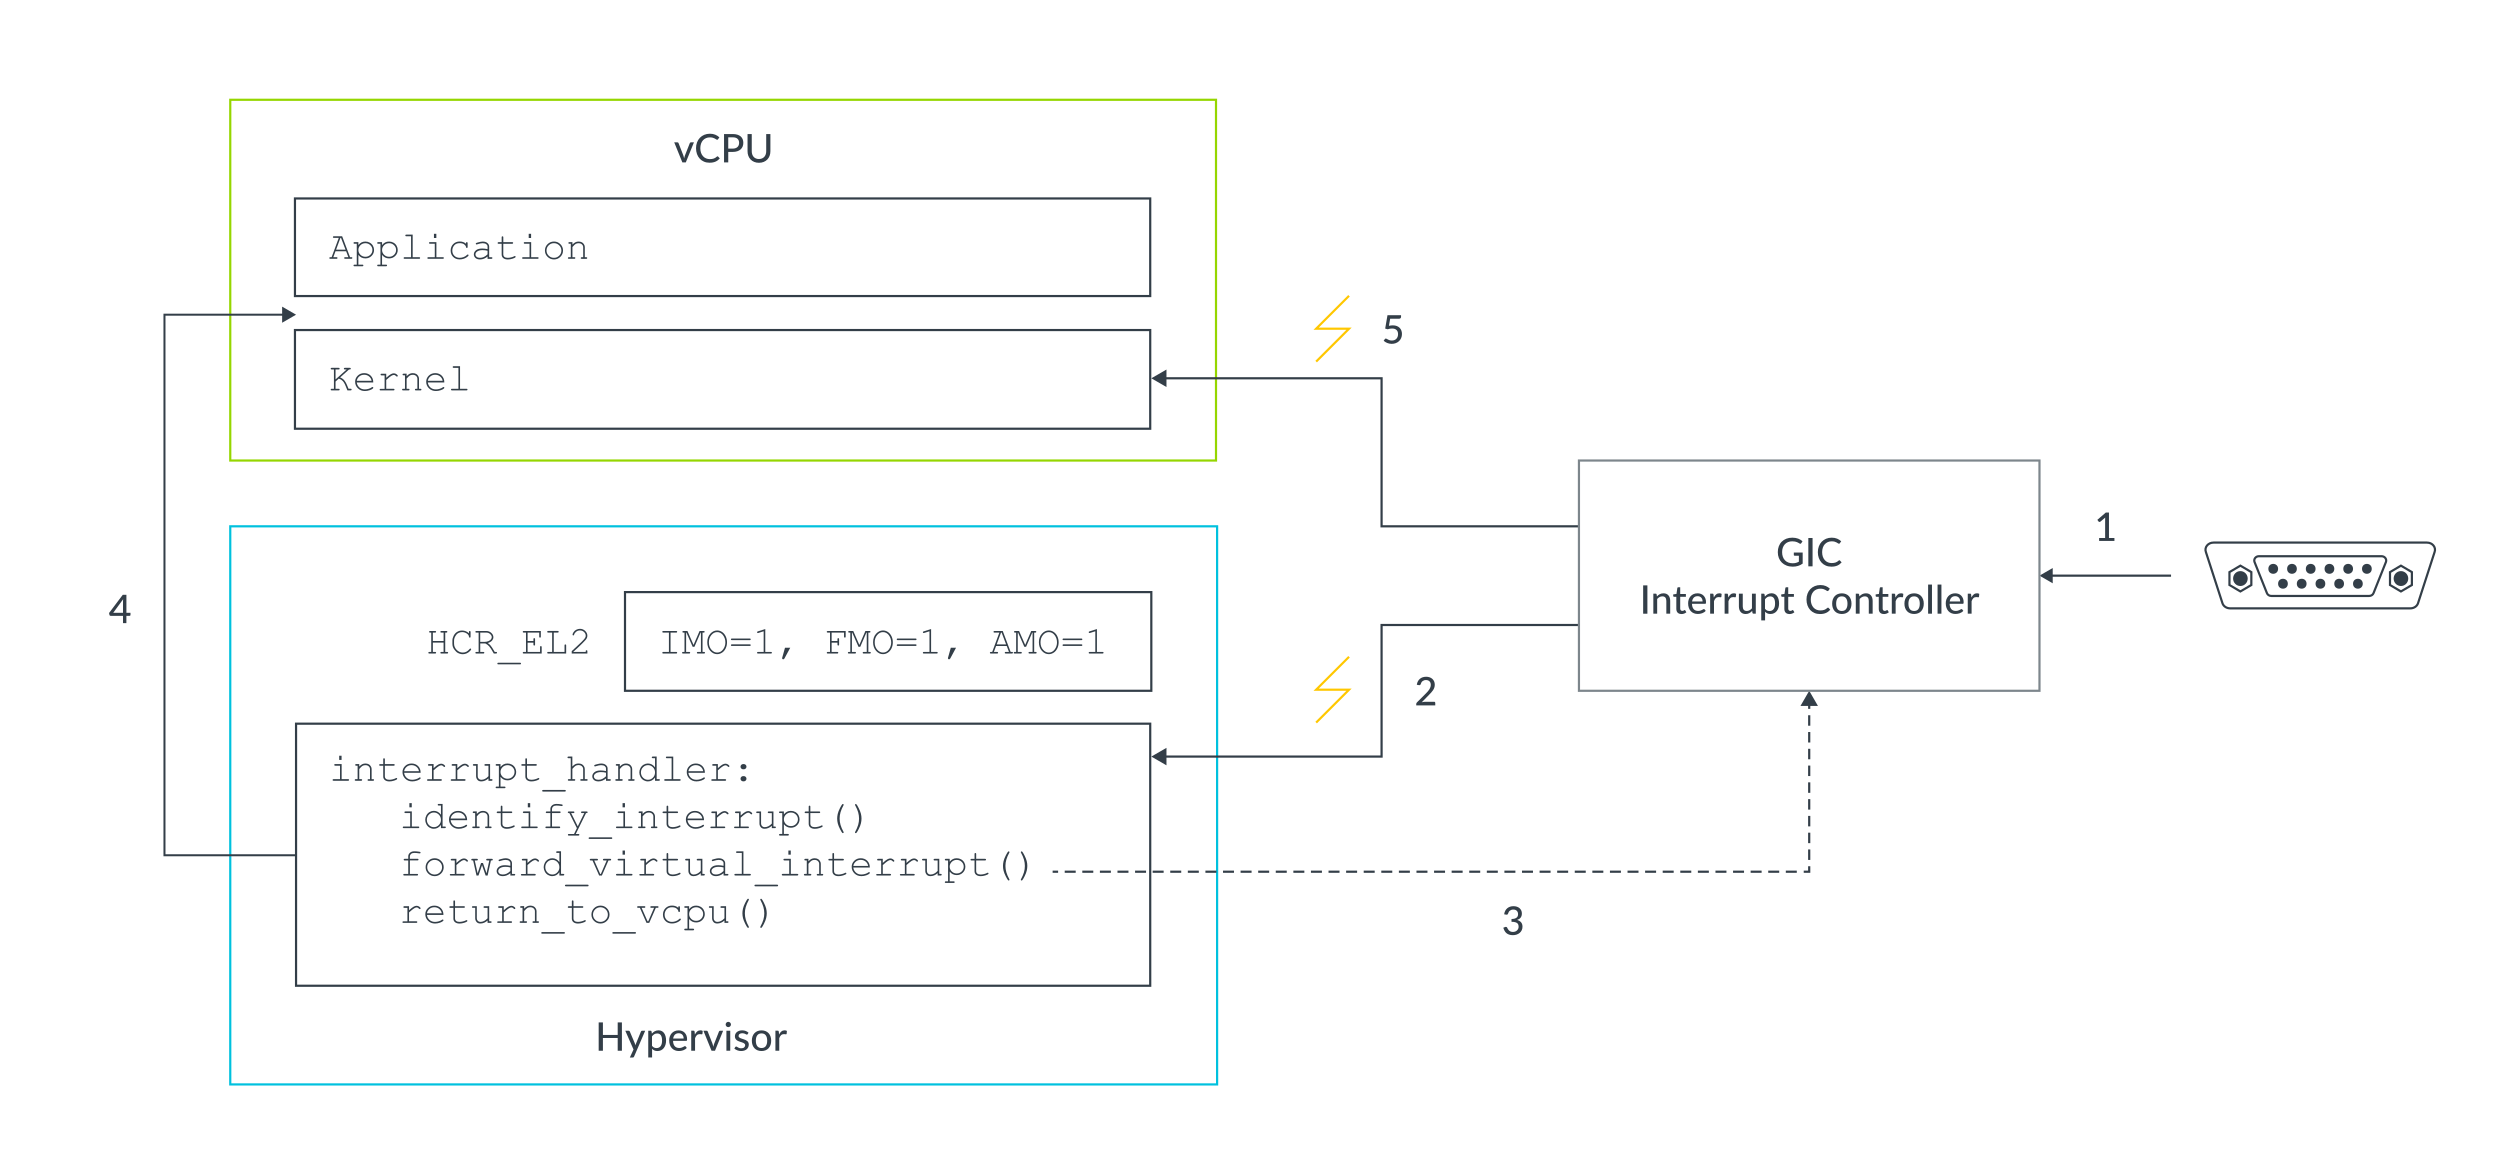 <svg xmlns="http://www.w3.org/2000/svg" id="Layer_1" width="1140" height="525" viewBox="0 0 1140 525"><rect x="105" y="45.5" width="449.5" height="164.5" fill="none" stroke="#95d600" stroke-miterlimit="10"/><rect x="105" y="240" width="450" height="254.5" fill="none" stroke="#00c1de" stroke-miterlimit="10"/><path d="m316.44,64.9l-3.71,9.14h-1.58l-3.71-9.14h1.45c.14,0,.25.03.34.1.09.07.15.15.18.25l2.19,5.62c.08.23.15.47.2.7.06.23.11.46.16.69.05-.23.1-.46.16-.68.06-.23.13-.46.22-.7l2.21-5.62c.04-.1.1-.19.19-.25.09-.07.2-.1.32-.1h1.38Z" fill="#333e48" stroke-width="0"/><path d="m327.19,71.28c.11,0,.2.04.28.13l.76.83c-.53.62-1.17,1.11-1.93,1.45-.76.34-1.67.51-2.74.51-.94,0-1.78-.16-2.54-.49-.76-.32-1.41-.78-1.94-1.36-.54-.58-.95-1.28-1.25-2.09-.29-.81-.44-1.7-.44-2.67s.15-1.86.46-2.67.74-1.51,1.3-2.09c.56-.58,1.23-1.04,2-1.36.78-.32,1.64-.49,2.58-.49s1.73.15,2.45.45c.71.3,1.33.7,1.86,1.2l-.63.89c-.04.07-.09.12-.16.16-.06.04-.15.06-.25.06-.11,0-.25-.06-.4-.17-.15-.11-.35-.24-.6-.38-.25-.14-.56-.27-.92-.38-.37-.11-.82-.17-1.37-.17-.64,0-1.23.11-1.76.34-.53.22-.99.55-1.38.97-.39.42-.69.94-.9,1.56s-.32,1.31-.32,2.08.11,1.49.33,2.1c.22.61.53,1.13.92,1.56s.85.75,1.38.97c.53.22,1.1.33,1.71.33.37,0,.71-.02,1-.07.3-.04.57-.11.82-.2s.48-.21.71-.35c.22-.14.44-.31.66-.51.05-.04.1-.08.15-.1.05-.03.11-.04.17-.04Z" fill="#333e48" stroke-width="0"/><path d="m334.08,61.12c.83,0,1.55.1,2.16.29s1.12.46,1.52.81.7.78.9,1.27.29,1.05.29,1.66-.1,1.16-.31,1.67c-.21.51-.52.94-.93,1.31-.41.37-.92.65-1.53.85s-1.31.3-2.1.3h-2v4.76h-1.92v-12.92h3.92Zm0,6.65c.49,0,.91-.06,1.28-.19s.68-.3.93-.54c.25-.23.44-.51.56-.83s.19-.68.19-1.07c0-.79-.24-1.4-.73-1.85-.49-.45-1.23-.67-2.23-.67h-2v5.15h2Z" fill="#333e48" stroke-width="0"/><path d="m346.09,72.51c.52,0,.98-.09,1.39-.26.41-.17.75-.42,1.04-.73.28-.32.5-.69.65-1.12.15-.43.22-.92.22-1.44v-7.82h1.91v7.82c0,.76-.12,1.46-.36,2.1-.24.64-.58,1.2-1.04,1.67-.45.47-1,.83-1.64,1.1-.64.26-1.36.4-2.17.4s-1.53-.13-2.17-.4c-.64-.26-1.19-.63-1.64-1.1-.45-.47-.8-1.02-1.04-1.67-.24-.64-.36-1.34-.36-2.1v-7.82h1.92v7.81c0,.53.07,1.01.22,1.45.15.44.36.81.64,1.13s.63.56,1.04.73c.41.17.87.26,1.39.26Z" fill="#333e48" stroke-width="0"/><path d="m283.59,466.22v12.92h-1.92v-5.82h-6.74v5.82h-1.93v-12.92h1.93v5.71h6.74v-5.71h1.92Z" fill="#333e48" stroke-width="0"/><path d="m294.22,470l-5.08,11.8c-.05.13-.13.23-.22.31-.09.07-.22.11-.4.11h-1.31l1.67-3.65-3.75-8.57h1.53c.15,0,.27.04.35.11.08.07.14.15.18.24l2.32,5.49c.05.14.09.28.14.42.05.14.08.28.11.42.04-.14.09-.29.13-.43.05-.14.1-.28.15-.42l2.24-5.48c.04-.1.11-.19.2-.25.09-.07.19-.1.31-.1h1.4Z" fill="#333e48" stroke-width="0"/><path d="m297.23,471.37c.19-.23.4-.44.62-.63.22-.19.45-.35.71-.49.25-.13.52-.24.81-.31s.59-.11.91-.11c.52,0,.99.1,1.42.31s.78.5,1.08.9c.3.4.53.88.7,1.47s.25,1.25.25,2.01c0,.68-.09,1.31-.27,1.89s-.44,1.08-.78,1.51c-.34.43-.75.76-1.24,1-.49.24-1.04.36-1.65.36-.55,0-1.01-.09-1.4-.27-.39-.18-.74-.43-1.04-.76v3.97h-1.75v-12.21h1.05c.25,0,.4.12.46.35l.15,1.02Zm.09,5.53c.29.38.6.64.93.79.33.15.71.23,1.12.23.8,0,1.43-.29,1.87-.87.44-.58.66-1.42.66-2.53,0-.58-.05-1.08-.15-1.49s-.24-.75-.43-1.01c-.19-.26-.42-.45-.7-.58s-.59-.18-.94-.18c-.51,0-.95.11-1.33.34-.38.23-.72.55-1.04.97v4.33Z" fill="#333e48" stroke-width="0"/><path d="m313.19,477.84c-.22.25-.46.47-.75.65-.28.18-.58.33-.9.45-.32.11-.65.2-.99.25-.34.05-.67.08-1,.08-.63,0-1.21-.11-1.75-.32s-1-.52-1.4-.94-.7-.92-.92-1.53c-.22-.61-.33-1.31-.33-2.1,0-.64.1-1.23.3-1.78.2-.55.48-1.03.85-1.44s.82-.73,1.35-.96c.53-.23,1.13-.35,1.8-.35.56,0,1.07.09,1.54.27.47.18.88.45,1.22.8.34.35.61.78.81,1.29.19.51.29,1.09.29,1.75,0,.27-.03.45-.09.54-.06.09-.17.14-.33.14h-5.99c.02.55.1,1.02.23,1.43s.33.74.57,1.01c.24.27.53.47.87.6s.71.2,1.12.2c.39,0,.73-.04,1.01-.13.28-.09.53-.19.74-.29.21-.1.38-.2.52-.29.14-.09.27-.14.37-.14.14,0,.25.05.33.16l.5.65Zm-1.45-4.28c0-.35-.05-.67-.15-.96s-.24-.55-.44-.76c-.19-.22-.43-.38-.7-.5s-.59-.18-.95-.18c-.74,0-1.32.21-1.74.64-.42.43-.69,1.02-.81,1.77h4.79Z" fill="#333e48" stroke-width="0"/><path d="m316.87,471.75c.29-.6.65-1.07,1.06-1.41s.91-.51,1.49-.51c.2,0,.39.02.56.07.18.04.33.11.46.2l-.12,1.32c-.04.16-.14.24-.3.24-.08,0-.21-.02-.38-.05-.17-.03-.35-.05-.54-.05-.28,0-.53.04-.75.12-.22.08-.41.2-.58.36-.17.16-.32.35-.45.58-.13.23-.25.49-.37.79v5.72h-1.75v-9.14h1.01c.19,0,.32.03.39.1.07.07.12.19.15.36l.11,1.29Z" fill="#333e48" stroke-width="0"/><path d="m329.75,470l-3.71,9.14h-1.58l-3.71-9.14h1.45c.14,0,.25.03.34.1.09.07.15.15.18.25l2.19,5.62c.08.23.15.47.2.7.06.23.11.46.16.69.05-.23.1-.46.16-.68.06-.23.13-.46.22-.7l2.21-5.62c.04-.1.1-.19.19-.25.09-.07.2-.1.32-.1h1.38Z" fill="#333e48" stroke-width="0"/><path d="m333.32,467.17c0,.16-.03.32-.1.46-.07.15-.15.28-.27.39-.11.11-.24.2-.39.26-.15.06-.31.09-.47.09s-.32-.03-.46-.09c-.14-.06-.27-.15-.38-.26s-.2-.24-.26-.39c-.06-.15-.09-.3-.09-.46s.03-.33.09-.47c.06-.15.15-.28.26-.39s.24-.2.38-.26c.14-.06.3-.09.46-.09s.32.03.47.09c.15.06.28.15.39.26.11.11.2.24.27.39.07.15.1.3.1.47Zm-.33,2.83v9.14h-1.75v-9.14h1.75Z" fill="#333e48" stroke-width="0"/><path d="m340.93,471.57c-.05.08-.1.13-.15.17-.05.03-.12.05-.21.05-.1,0-.2-.03-.32-.1-.12-.07-.26-.14-.42-.22s-.36-.15-.58-.22-.49-.1-.79-.1c-.25,0-.48.03-.69.09-.21.06-.38.15-.53.26-.14.11-.26.24-.33.4-.08.15-.12.32-.12.49,0,.23.07.42.2.57.13.15.31.28.53.39.22.11.47.21.75.29.28.09.56.18.85.27s.58.21.85.33c.28.12.53.28.75.46.22.18.4.4.53.66.13.26.2.57.2.94,0,.43-.08.82-.23,1.18-.15.36-.38.68-.67.94-.3.26-.66.47-1.1.62-.44.15-.94.23-1.5.23-.63,0-1.21-.11-1.75-.32s-.98-.48-1.34-.8l.41-.67c.05-.08.11-.15.18-.19.07-.05.17-.07.29-.07.11,0,.23.04.35.13.12.08.26.18.43.28.17.1.37.19.61.27.24.08.54.12.9.12.3,0,.56-.04.78-.11.22-.07.41-.18.55-.31s.26-.28.33-.45c.07-.17.11-.35.11-.53,0-.24-.07-.44-.2-.6-.14-.16-.31-.29-.53-.41s-.47-.21-.75-.3-.57-.17-.86-.27c-.29-.1-.58-.21-.86-.33s-.53-.29-.75-.48c-.22-.19-.4-.43-.53-.7-.14-.28-.2-.61-.2-1.01,0-.35.07-.69.22-1.02.15-.32.36-.61.64-.85.28-.25.62-.44,1.04-.59.41-.15.88-.22,1.41-.22.61,0,1.15.1,1.64.29.49.19.91.46,1.26.79l-.39.64Z" fill="#333e48" stroke-width="0"/><path d="m347.26,469.85c.67,0,1.28.11,1.82.33.54.22,1,.53,1.39.94.38.41.67.91.88,1.49s.31,1.23.31,1.95-.1,1.37-.31,1.95-.5,1.08-.88,1.49-.84.72-1.39.94c-.54.22-1.15.33-1.82.33s-1.29-.11-1.83-.33-1.01-.53-1.39-.94c-.38-.41-.68-.9-.89-1.49s-.31-1.23-.31-1.95.1-1.37.31-1.95.5-1.07.89-1.49c.38-.41.85-.73,1.39-.94s1.15-.33,1.83-.33Zm0,8.05c.86,0,1.51-.29,1.94-.87.43-.58.64-1.4.64-2.46s-.21-1.88-.64-2.46c-.43-.58-1.07-.88-1.94-.88s-1.53.29-1.96.88c-.43.58-.64,1.41-.64,2.46s.21,1.88.64,2.46c.43.58,1.08.87,1.96.87Z" fill="#333e48" stroke-width="0"/><path d="m355.26,471.75c.29-.6.65-1.07,1.06-1.41s.91-.51,1.49-.51c.2,0,.39.02.56.07.18.04.33.11.46.2l-.12,1.32c-.04.16-.14.24-.3.24-.08,0-.21-.02-.38-.05-.17-.03-.35-.05-.54-.05-.28,0-.53.04-.75.12-.22.08-.41.2-.58.36-.17.16-.32.35-.45.58-.13.23-.25.49-.37.79v5.72h-1.75v-9.14h1.01c.19,0,.32.03.39.1.07.07.12.19.15.36l.11,1.29Z" fill="#333e48" stroke-width="0"/><path d="m59.5,279.43v1.02c0,.1-.03.19-.1.26-.07.07-.16.11-.28.11h-1.49v3.33h-1.54v-3.33h-5.67c-.13,0-.24-.04-.33-.11-.09-.08-.15-.17-.18-.28l-.18-.9,6.25-8.31h1.66v8.22h1.87Zm-3.41,0v-5.04c0-.17,0-.36.01-.55,0-.19.03-.4.06-.61l-4.53,6.2h4.46Z" fill="#333e48" stroke-width="0"/><path d="m633.36,148.57c.66-.14,1.26-.21,1.79-.21.67,0,1.27.1,1.78.3.52.2.95.48,1.3.83.35.35.62.76.79,1.24.18.48.27.99.27,1.55,0,.68-.12,1.3-.36,1.86-.24.56-.57,1.04-.99,1.43-.42.4-.92.7-1.49.91-.57.21-1.19.32-1.85.32-.39,0-.76-.04-1.11-.12-.35-.08-.68-.18-.99-.31-.31-.13-.59-.28-.85-.45-.26-.17-.49-.34-.7-.53l.54-.76c.11-.17.27-.25.46-.25.13,0,.27.05.42.14.15.09.33.2.54.31s.46.22.75.31.63.14,1.03.14c.44,0,.83-.07,1.18-.21.35-.14.65-.34.89-.6.24-.26.43-.57.56-.93.13-.36.19-.76.19-1.2,0-.39-.06-.74-.17-1.05-.11-.31-.29-.58-.51-.8-.23-.22-.51-.39-.85-.51-.34-.12-.74-.17-1.2-.17-.64,0-1.31.11-2.03.34l-1.11-.32,1.05-6.1h6.19v.76c0,.25-.08.46-.24.62-.16.16-.42.24-.8.24h-3.93l-.56,3.2Z" fill="#333e48" stroke-width="0"/><rect x="134.5" y="90.5" width="390" height="44.5" fill="none" stroke="#333e48" stroke-miterlimit="10"/><rect x="134.5" y="150.5" width="390" height="45" fill="none" stroke="#333e48" stroke-miterlimit="10"/><path d="m157.83,114.58h-4.85l-.99,2.7h1.42c.18,0,.3.03.38.1s.11.16.11.27c0,.11-.04.19-.11.26s-.2.11-.38.11h-2.76c-.18,0-.3-.04-.38-.11s-.11-.16-.11-.26c0-.11.04-.2.11-.27s.2-.1.38-.1h.57l3.26-8.81h-2.18c-.18,0-.3-.03-.38-.1s-.11-.16-.11-.27.04-.2.11-.27.2-.1.38-.1h3.72l3.6,9.54h.57c.18,0,.3.03.38.1s.11.16.11.27c0,.11-.04.19-.11.26s-.2.11-.38.11h-2.75c-.18,0-.31-.04-.39-.11s-.11-.16-.11-.26c0-.11.04-.2.11-.27s.21-.1.39-.1h1.41l-1.01-2.7Zm-.28-.74l-2.04-5.37h-.27l-1.98,5.37h4.29Z" fill="#333e48" stroke-width="0"/><path d="m163.42,110.41v1.34c.44-.53.91-.93,1.42-1.2s1.1-.4,1.78-.4c.73,0,1.4.17,2.01.51s1.09.81,1.43,1.42.51,1.24.51,1.91c0,1.06-.38,1.97-1.14,2.72s-1.69,1.13-2.8,1.13c-1.32,0-2.39-.54-3.21-1.61v4.45h1.79c.18,0,.3.03.38.1s.11.16.11.27c0,.11-.04.19-.11.26s-.2.11-.38.11h-3.52c-.18,0-.3-.03-.38-.1s-.11-.16-.11-.27.04-.2.11-.27.2-.1.38-.1h.99v-9.52h-.99c-.18,0-.3-.04-.38-.11s-.11-.16-.11-.27c0-.11.04-.19.11-.26s.2-.11.38-.11h1.73Zm6.4,3.58c0-.85-.31-1.58-.93-2.18s-1.37-.91-2.26-.91-1.66.3-2.28.91-.93,1.34-.93,2.18.31,1.58.93,2.19,1.38.91,2.28.91,1.64-.3,2.26-.91.93-1.34.93-2.19Z" fill="#333e48" stroke-width="0"/><path d="m174.22,110.41v1.34c.44-.53.91-.93,1.42-1.2s1.1-.4,1.78-.4c.73,0,1.4.17,2.01.51s1.09.81,1.43,1.42.51,1.24.51,1.91c0,1.06-.38,1.97-1.14,2.72s-1.69,1.13-2.8,1.13c-1.32,0-2.39-.54-3.21-1.61v4.45h1.79c.18,0,.3.03.38.1s.11.16.11.27c0,.11-.04.19-.11.26s-.2.11-.38.11h-3.52c-.18,0-.3-.03-.38-.1s-.11-.16-.11-.27.04-.2.11-.27.2-.1.38-.1h.99v-9.52h-.99c-.18,0-.3-.04-.38-.11s-.11-.16-.11-.27c0-.11.04-.19.11-.26s.2-.11.38-.11h1.73Zm6.4,3.58c0-.85-.31-1.58-.93-2.18s-1.37-.91-2.26-.91-1.66.3-2.28.91-.93,1.34-.93,2.18.31,1.58.93,2.19,1.38.91,2.28.91,1.64-.3,2.26-.91.93-1.34.93-2.19Z" fill="#333e48" stroke-width="0"/><path d="m188.18,106.99v10.29h2.9c.18,0,.31.03.39.1s.11.16.11.27c0,.11-.04.19-.11.26s-.21.11-.39.11h-6.54c-.18,0-.3-.04-.38-.11s-.11-.16-.11-.26c0-.11.04-.2.11-.27s.2-.1.38-.1h2.9v-9.54h-2.13c-.18,0-.3-.04-.38-.11s-.12-.16-.12-.27c0-.11.04-.19.11-.26s.21-.11.39-.11h2.87Z" fill="#333e48" stroke-width="0"/><path d="m199,110.41v6.87h2.9c.18,0,.31.03.39.1s.11.16.11.27c0,.11-.04.19-.11.26s-.21.11-.39.11h-6.54c-.18,0-.3-.04-.38-.11s-.11-.16-.11-.26c0-.11.04-.2.11-.27s.2-.1.38-.1h2.9v-6.13h-2.15c-.18,0-.3-.04-.38-.11s-.12-.16-.12-.26c0-.11.04-.2.11-.27s.21-.11.39-.11h2.89Zm-.03-3.79v1.91h-1.09v-1.91h1.09Z" fill="#333e48" stroke-width="0"/><path d="m212.49,111.15v-.25c0-.18.04-.31.11-.39s.16-.11.26-.11c.11,0,.2.04.27.11s.11.21.11.39v1.67c0,.18-.04.31-.11.39s-.16.11-.27.11c-.1,0-.18-.03-.25-.1s-.11-.18-.12-.34c-.04-.42-.31-.81-.82-1.19s-1.2-.56-2.07-.56c-1.1,0-1.93.34-2.5,1.03s-.85,1.47-.85,2.36c0,.96.31,1.74.94,2.36s1.44.93,2.43.93c.57,0,1.16-.11,1.75-.32s1.13-.55,1.61-1.02c.12-.12.23-.18.33-.18.1,0,.18.03.25.1s.1.15.1.25c0,.25-.3.57-.89.96-.96.63-2.02.94-3.19.94s-2.17-.38-2.93-1.14-1.15-1.72-1.15-2.89.39-2.18,1.17-2.96,1.77-1.18,2.96-1.18,2.08.34,2.85,1.01Z" fill="#333e48" stroke-width="0"/><path d="m222.33,118.02v-1.06c-1.07.9-2.22,1.35-3.44,1.35-.88,0-1.58-.22-2.07-.67s-.75-1-.75-1.65c0-.71.33-1.34.98-1.87s1.61-.8,2.87-.8c.34,0,.71.02,1.11.07s.83.11,1.29.21v-1.2c0-.4-.19-.76-.56-1.05s-.94-.45-1.69-.45c-.57,0-1.38.17-2.42.5-.19.06-.31.09-.36.09-.09,0-.17-.04-.24-.11s-.1-.16-.1-.26c0-.1.03-.18.09-.24.08-.09.41-.21.99-.36.91-.25,1.61-.37,2.07-.37.93,0,1.66.23,2.18.69s.78.98.78,1.56v4.89h.98c.18,0,.31.03.39.1s.11.16.11.27c0,.11-.04.19-.11.26s-.21.11-.39.11h-1.73Zm0-3.67c-.35-.1-.71-.17-1.1-.22s-.79-.07-1.22-.07c-1.07,0-1.91.23-2.51.69-.46.35-.69.76-.69,1.24,0,.45.17.82.52,1.12s.86.46,1.52.46,1.23-.13,1.78-.38,1.11-.66,1.69-1.22v-1.63Z" fill="#333e48" stroke-width="0"/><path d="m229.5,110.41h4.01c.18,0,.3.04.38.11s.11.16.11.27c0,.11-.04.19-.11.26s-.2.11-.38.11h-4.01v4.91c0,.43.17.79.51,1.07s.85.43,1.51.43c.5,0,1.04-.07,1.62-.22s1.03-.32,1.35-.51c.12-.08.21-.11.29-.11.09,0,.18.04.25.11s.11.16.11.26c0,.09-.04.17-.11.25-.19.19-.64.4-1.37.63s-1.42.34-2.08.34c-.86,0-1.55-.2-2.06-.61s-.76-.95-.76-1.63v-4.91h-1.36c-.18,0-.3-.04-.38-.11s-.11-.16-.11-.27c0-.11.04-.19.11-.26s.2-.11.38-.11h1.36v-2.18c0-.18.04-.3.11-.38s.16-.11.26-.11c.11,0,.2.04.27.11s.11.2.11.38v2.18Z" fill="#333e48" stroke-width="0"/><path d="m242.21,110.41v6.87h2.9c.18,0,.31.03.39.1s.11.16.11.27c0,.11-.04.19-.11.26s-.21.11-.39.11h-6.54c-.18,0-.3-.04-.38-.11s-.11-.16-.11-.26c0-.11.04-.2.11-.27s.2-.1.38-.1h2.9v-6.13h-2.15c-.18,0-.3-.04-.38-.11s-.12-.16-.12-.26c0-.11.04-.2.11-.27s.21-.11.39-.11h2.89Zm-.03-3.79v1.91h-1.09v-1.91h1.09Z" fill="#333e48" stroke-width="0"/><path d="m256.74,114.23c0,1.12-.4,2.09-1.21,2.88s-1.78,1.2-2.91,1.2-2.12-.4-2.93-1.2-1.2-1.76-1.2-2.88.4-2.09,1.2-2.89,1.78-1.2,2.93-1.2,2.11.4,2.91,1.2,1.21,1.76,1.21,2.89Zm-.75,0c0-.93-.33-1.71-.99-2.36s-1.46-.98-2.4-.98-1.74.33-2.4.98-.99,1.44-.99,2.36.33,1.7.99,2.36,1.46.98,2.4.98,1.74-.33,2.4-.98.99-1.44.99-2.36Z" fill="#333e48" stroke-width="0"/><path d="m261.03,110.41v1.12c.52-.52.98-.88,1.4-1.08s.88-.3,1.41-.3c.56,0,1.08.12,1.54.36.33.18.63.47.89.88s.4.82.4,1.25v4.65h.62c.18,0,.3.03.38.1s.11.16.11.27c0,.11-.04.19-.11.26s-.2.11-.38.11h-1.98c-.18,0-.31-.04-.39-.11s-.11-.16-.11-.26c0-.11.04-.2.11-.27s.21-.1.39-.1h.62v-4.53c0-.52-.19-.96-.57-1.32s-.89-.54-1.53-.54c-.49,0-.91.1-1.27.29s-.87.68-1.53,1.46v4.63h.83c.18,0,.3.03.38.1s.11.16.11.27c0,.11-.04.19-.11.26s-.2.11-.38.11h-2.41c-.18,0-.3-.04-.38-.11s-.11-.16-.11-.26c0-.11.04-.2.11-.27s.2-.1.38-.1h.83v-6.13h-.62c-.18,0-.3-.04-.38-.11s-.11-.16-.11-.27c0-.11.04-.19.11-.26s.2-.11.38-.11h1.36Z" fill="#333e48" stroke-width="0"/><rect x="135" y="330" width="389.5" height="119.5" fill="none" stroke="#333e48" stroke-miterlimit="10"/><path d="m155.79,348.42v6.87h2.9c.18,0,.31.03.39.1s.11.16.11.27c0,.11-.04.19-.11.26s-.21.11-.39.11h-6.54c-.18,0-.3-.04-.38-.11s-.11-.16-.11-.26c0-.11.04-.2.11-.27s.2-.1.38-.1h2.9v-6.13h-2.15c-.18,0-.3-.04-.38-.11s-.12-.16-.12-.26c0-.11.04-.2.11-.27s.21-.11.39-.11h2.89Zm-.03-3.79v1.91h-1.09v-1.91h1.09Z" fill="#333e48" stroke-width="0"/><path d="m163.82,348.42v1.12c.52-.52.98-.88,1.4-1.08s.88-.3,1.41-.3c.56,0,1.08.12,1.54.36.33.18.63.47.89.88s.4.82.4,1.25v4.65h.62c.18,0,.3.03.38.1s.11.16.11.27c0,.11-.04.19-.11.26s-.2.11-.38.11h-1.98c-.18,0-.31-.04-.39-.11s-.11-.16-.11-.26c0-.11.04-.2.11-.27s.21-.1.39-.1h.62v-4.53c0-.52-.19-.96-.57-1.32s-.89-.54-1.53-.54c-.49,0-.91.1-1.27.29s-.87.68-1.53,1.46v4.63h.83c.18,0,.3.03.38.1s.11.16.11.27c0,.11-.04.19-.11.26s-.2.11-.38.11h-2.41c-.18,0-.3-.04-.38-.11s-.11-.16-.11-.26c0-.11.04-.2.11-.27s.2-.1.38-.1h.83v-6.13h-.62c-.18,0-.3-.04-.38-.11s-.11-.16-.11-.27c0-.11.04-.19.11-.26s.2-.11.38-.11h1.36Z" fill="#333e48" stroke-width="0"/><path d="m175.49,348.42h4.01c.18,0,.3.04.38.11s.11.16.11.27c0,.11-.04.19-.11.26s-.2.11-.38.11h-4.01v4.91c0,.43.17.79.51,1.07s.85.43,1.51.43c.5,0,1.04-.07,1.62-.22s1.03-.32,1.35-.51c.12-.08.21-.11.29-.11.09,0,.18.04.25.11s.11.16.11.26c0,.09-.04.17-.11.25-.19.19-.64.4-1.37.63s-1.42.34-2.08.34c-.86,0-1.55-.2-2.06-.61s-.76-.95-.76-1.63v-4.91h-1.36c-.18,0-.3-.04-.38-.11s-.11-.16-.11-.27c0-.11.04-.19.11-.26s.2-.11.38-.11h1.36v-2.18c0-.18.04-.3.11-.38s.16-.11.26-.11c.11,0,.2.04.27.11s.11.2.11.38v2.18Z" fill="#333e48" stroke-width="0"/><path d="m191.8,352.4h-7.52c.13.96.53,1.72,1.2,2.31s1.5.87,2.49.87c.55,0,1.13-.09,1.73-.27s1.1-.42,1.48-.72c.11-.09.21-.13.29-.13.09,0,.18.04.25.11s.11.16.11.26-.05.2-.14.29c-.28.29-.78.57-1.5.82s-1.45.38-2.21.38c-1.27,0-2.32-.41-3.17-1.24s-1.27-1.83-1.27-3.01c0-1.07.4-1.99,1.19-2.76s1.78-1.15,2.95-1.15,2.2.39,2.98,1.18,1.16,1.81,1.15,3.06Zm-.75-.75c-.15-.81-.53-1.48-1.16-1.99s-1.37-.76-2.23-.76-1.6.25-2.22.76-1.01,1.17-1.16,2h6.77Z" fill="#333e48" stroke-width="0"/><path d="m197.72,348.42v1.86c.96-.87,1.68-1.42,2.16-1.67s.92-.37,1.32-.37c.44,0,.85.15,1.23.44s.57.52.57.67c0,.11-.04.2-.11.28s-.17.11-.28.11c-.06,0-.11,0-.15-.03s-.12-.09-.23-.2c-.21-.21-.38-.35-.54-.42s-.3-.11-.45-.11c-.32,0-.71.13-1.16.39s-1.24.89-2.36,1.89v4.04h3.27c.18,0,.31.03.39.1s.11.16.11.27c0,.11-.04.19-.11.26s-.21.11-.39.11h-5.79c-.18,0-.3-.03-.38-.1s-.11-.15-.11-.26c0-.1.04-.18.11-.25s.2-.1.38-.1h1.78v-6.15h-1.36c-.18,0-.3-.04-.38-.11s-.11-.16-.11-.27c0-.11.04-.19.11-.26s.2-.11.38-.11h2.1Z" fill="#333e48" stroke-width="0"/><path d="m208.53,348.42v1.86c.96-.87,1.68-1.42,2.16-1.67s.92-.37,1.32-.37c.44,0,.85.15,1.23.44s.57.52.57.67c0,.11-.04.2-.11.28s-.17.11-.28.11c-.06,0-.11,0-.15-.03s-.12-.09-.23-.2c-.21-.21-.38-.35-.54-.42s-.3-.11-.45-.11c-.32,0-.71.13-1.16.39s-1.24.89-2.36,1.89v4.04h3.27c.18,0,.31.03.39.1s.11.16.11.27c0,.11-.04.19-.11.26s-.21.11-.39.11h-5.79c-.18,0-.3-.03-.38-.1s-.11-.15-.11-.26c0-.1.04-.18.11-.25s.2-.1.38-.1h1.78v-6.15h-1.36c-.18,0-.3-.04-.38-.11s-.11-.16-.11-.27c0-.11.04-.19.11-.26s.2-.11.38-.11h2.1Z" fill="#333e48" stroke-width="0"/><path d="m222.74,356.03v-1.08c-1.01.91-2.1,1.37-3.27,1.37-.72,0-1.27-.2-1.64-.59-.49-.52-.73-1.12-.73-1.8v-4.76h-.99c-.18,0-.3-.04-.38-.11s-.11-.16-.11-.27c0-.11.04-.19.11-.26s.2-.11.38-.11h1.73v5.51c0,.48.15.88.46,1.19s.69.47,1.14.47c1.2,0,2.3-.55,3.3-1.65v-4.76h-1.36c-.18,0-.3-.04-.38-.11s-.11-.16-.11-.27c0-.11.04-.19.11-.26s.2-.11.38-.11h2.1v6.87h.62c.18,0,.3.03.38.1s.11.16.11.27c0,.11-.04.19-.11.26s-.2.11-.38.11h-1.36Z" fill="#333e48" stroke-width="0"/><path d="m228.23,348.42v1.34c.44-.53.91-.93,1.42-1.2s1.1-.4,1.78-.4c.73,0,1.4.17,2.01.51s1.09.81,1.43,1.42.51,1.24.51,1.91c0,1.06-.38,1.97-1.14,2.72s-1.69,1.13-2.8,1.13c-1.32,0-2.39-.54-3.21-1.61v4.45h1.79c.18,0,.3.03.38.1s.11.16.11.27c0,.11-.04.19-.11.26s-.2.11-.38.11h-3.52c-.18,0-.3-.03-.38-.1s-.11-.16-.11-.27.04-.2.11-.27.2-.1.38-.1h.99v-9.52h-.99c-.18,0-.3-.04-.38-.11s-.11-.16-.11-.27c0-.11.04-.19.11-.26s.2-.11.38-.11h1.73Zm6.4,3.58c0-.85-.31-1.58-.93-2.18s-1.37-.91-2.26-.91-1.66.3-2.28.91-.93,1.34-.93,2.18.31,1.58.93,2.19,1.38.91,2.28.91,1.64-.3,2.26-.91.93-1.34.93-2.19Z" fill="#333e48" stroke-width="0"/><path d="m240.3,348.42h4.01c.18,0,.3.04.38.11s.11.16.11.27c0,.11-.04.19-.11.26s-.2.11-.38.11h-4.01v4.91c0,.43.17.79.51,1.07s.85.43,1.51.43c.5,0,1.04-.07,1.62-.22s1.03-.32,1.35-.51c.12-.08.21-.11.29-.11.09,0,.18.04.25.11s.11.16.11.26c0,.09-.04.17-.11.25-.19.19-.64.4-1.37.63s-1.42.34-2.08.34c-.86,0-1.55-.2-2.06-.61s-.76-.95-.76-1.63v-4.91h-1.36c-.18,0-.3-.04-.38-.11s-.11-.16-.11-.27c0-.11.04-.19.11-.26s.2-.11.38-.11h1.36v-2.18c0-.18.04-.3.11-.38s.16-.11.26-.11c.11,0,.2.04.27.11s.11.2.11.38v2.18Z" fill="#333e48" stroke-width="0"/><path d="m257.53,360.96h-9.82c-.18,0-.3-.03-.38-.1s-.11-.16-.11-.27.04-.2.11-.27.2-.1.38-.1h9.82c.18,0,.31.03.38.1s.11.16.11.27-.04.2-.11.27-.2.1-.38.1Z" fill="#333e48" stroke-width="0"/><path d="m260.99,345v4.54c.47-.51.92-.87,1.35-1.08s.91-.31,1.45-.31c.57,0,1.06.1,1.46.3s.74.51,1.01.93.4.86.4,1.32v4.58h.83c.18,0,.31.03.38.1s.11.16.11.27c0,.11-.04.19-.11.26s-.2.11-.38.11h-2.4c-.18,0-.31-.04-.39-.11s-.11-.16-.11-.26c0-.11.04-.2.11-.27s.21-.1.39-.1h.83v-4.53c0-.53-.19-.98-.58-1.34s-.92-.54-1.6-.54c-.54,0-1,.13-1.38.4-.28.19-.73.63-1.36,1.33v4.68h.83c.18,0,.3.03.38.1s.11.16.11.27c0,.11-.04.19-.11.26s-.2.11-.38.11h-2.41c-.18,0-.3-.04-.38-.11s-.11-.16-.11-.26c0-.11.04-.2.11-.27s.2-.1.38-.1h.83v-9.54h-.99c-.18,0-.3-.04-.38-.11s-.11-.16-.11-.27c0-.11.04-.19.11-.26s.2-.11.38-.11h1.73Z" fill="#333e48" stroke-width="0"/><path d="m276.34,356.03v-1.06c-1.07.9-2.22,1.35-3.44,1.35-.88,0-1.58-.22-2.07-.67s-.75-1-.75-1.65c0-.71.33-1.34.98-1.87s1.61-.8,2.87-.8c.34,0,.71.02,1.11.07s.83.11,1.29.21v-1.2c0-.4-.19-.76-.56-1.05s-.94-.45-1.69-.45c-.57,0-1.38.17-2.42.5-.19.06-.31.09-.36.09-.09,0-.17-.04-.24-.11s-.1-.16-.1-.26c0-.1.03-.18.09-.24.08-.09.41-.21.99-.36.91-.25,1.61-.37,2.07-.37.93,0,1.66.23,2.18.69s.78.98.78,1.56v4.89h.98c.18,0,.31.03.39.1s.11.16.11.27c0,.11-.04.19-.11.26s-.21.11-.39.11h-1.73Zm0-3.67c-.35-.1-.71-.17-1.1-.22s-.79-.07-1.22-.07c-1.07,0-1.91.23-2.51.69-.46.35-.69.76-.69,1.24,0,.45.17.82.52,1.12s.86.46,1.52.46,1.23-.13,1.78-.38,1.11-.66,1.69-1.22v-1.63Z" fill="#333e48" stroke-width="0"/><path d="m282.64,348.42v1.12c.52-.52.98-.88,1.4-1.08s.88-.3,1.41-.3c.56,0,1.08.12,1.54.36.33.18.63.47.89.88s.4.82.4,1.25v4.65h.62c.18,0,.3.03.38.1s.11.16.11.27c0,.11-.04.19-.11.26s-.2.11-.38.11h-1.98c-.18,0-.31-.04-.39-.11s-.11-.16-.11-.26c0-.11.04-.2.11-.27s.21-.1.39-.1h.62v-4.53c0-.52-.19-.96-.57-1.32s-.89-.54-1.53-.54c-.49,0-.91.1-1.27.29s-.87.68-1.53,1.46v4.63h.83c.18,0,.3.03.38.1s.11.16.11.27c0,.11-.04.19-.11.26s-.2.11-.38.11h-2.41c-.18,0-.3-.04-.38-.11s-.11-.16-.11-.26c0-.11.04-.2.11-.27s.2-.1.38-.1h.83v-6.13h-.62c-.18,0-.3-.04-.38-.11s-.11-.16-.11-.27c0-.11.04-.19.11-.26s.2-.11.38-.11h1.36Z" fill="#333e48" stroke-width="0"/><path d="m299.44,345v10.29h.98c.18,0,.31.03.39.1s.11.16.11.27c0,.11-.04.19-.11.26s-.21.11-.39.11h-1.73v-1.47c-.86,1.17-1.94,1.76-3.26,1.76-.67,0-1.31-.18-1.92-.53s-1.1-.86-1.45-1.52-.53-1.33-.53-2.03.18-1.38.53-2.03.84-1.16,1.45-1.52,1.26-.54,1.93-.54c1.29,0,2.37.59,3.25,1.76v-4.17h-.98c-.18,0-.31-.04-.39-.11s-.11-.16-.11-.27c0-.11.04-.19.11-.26s.21-.11.39-.11h1.73Zm-.75,7.24c0-.94-.32-1.73-.95-2.37s-1.39-.97-2.26-.97-1.63.32-2.27.97-.95,1.44-.95,2.37.32,1.72.95,2.37,1.39.97,2.27.97,1.63-.32,2.26-.97.95-1.44.95-2.37Z" fill="#333e48" stroke-width="0"/><path d="m307,345v10.29h2.9c.18,0,.31.03.39.1s.11.16.11.27c0,.11-.04.19-.11.26s-.21.11-.39.11h-6.54c-.18,0-.3-.04-.38-.11s-.11-.16-.11-.26c0-.11.04-.2.11-.27s.2-.1.38-.1h2.9v-9.54h-2.13c-.18,0-.3-.04-.38-.11s-.12-.16-.12-.27c0-.11.04-.19.11-.26s.21-.11.39-.11h2.87Z" fill="#333e48" stroke-width="0"/><path d="m321.42,352.4h-7.52c.13.96.53,1.72,1.2,2.31s1.5.87,2.49.87c.55,0,1.13-.09,1.73-.27s1.1-.42,1.48-.72c.11-.09.21-.13.29-.13.09,0,.18.04.25.11s.11.16.11.26-.05.2-.14.29c-.28.29-.78.57-1.5.82s-1.45.38-2.21.38c-1.27,0-2.32-.41-3.17-1.24s-1.27-1.83-1.27-3.01c0-1.07.4-1.99,1.19-2.76s1.78-1.15,2.95-1.15,2.2.39,2.98,1.18,1.16,1.81,1.15,3.06Zm-.75-.75c-.15-.81-.53-1.48-1.16-1.99s-1.37-.76-2.23-.76-1.6.25-2.22.76-1.01,1.17-1.16,2h6.77Z" fill="#333e48" stroke-width="0"/><path d="m327.35,348.42v1.86c.96-.87,1.68-1.42,2.16-1.67s.92-.37,1.32-.37c.44,0,.85.15,1.23.44s.57.52.57.67c0,.11-.04.2-.11.28s-.17.11-.28.11c-.06,0-.11,0-.15-.03s-.12-.09-.23-.2c-.21-.21-.38-.35-.54-.42s-.3-.11-.45-.11c-.32,0-.71.13-1.16.39s-1.24.89-2.36,1.89v4.04h3.27c.18,0,.31.03.39.1s.11.16.11.27c0,.11-.04.19-.11.26s-.21.11-.39.11h-5.79c-.18,0-.3-.03-.38-.1s-.11-.15-.11-.26c0-.1.04-.18.11-.25s.2-.1.38-.1h1.78v-6.15h-1.36c-.18,0-.3-.04-.38-.11s-.11-.16-.11-.27c0-.11.04-.19.11-.26s.2-.11.38-.11h2.1Z" fill="#333e48" stroke-width="0"/><path d="m338.88,348.42h.32c.33,0,.61.12.84.35s.35.51.35.83c0,.35-.12.63-.36.86s-.52.34-.84.34h-.32c-.33,0-.61-.12-.84-.35s-.35-.51-.35-.83c0-.35.12-.63.36-.86s.52-.34.84-.34Zm0,5.49h.32c.33,0,.61.12.84.35s.35.51.35.84-.12.62-.36.85-.52.34-.84.34h-.32c-.33,0-.61-.12-.84-.35s-.35-.51-.35-.84.12-.62.36-.85.52-.34.84-.34Z" fill="#333e48" stroke-width="0"/><path d="m187.79,370.02v6.87h2.9c.18,0,.31.03.39.1s.11.16.11.27c0,.11-.04.19-.11.26s-.21.11-.39.11h-6.54c-.18,0-.3-.04-.38-.11s-.11-.16-.11-.26c0-.11.04-.2.11-.27s.2-.1.38-.1h2.9v-6.13h-2.15c-.18,0-.3-.04-.38-.11s-.12-.16-.12-.26c0-.11.04-.2.11-.27s.21-.11.39-.11h2.89Zm-.03-3.79v1.91h-1.09v-1.91h1.09Z" fill="#333e48" stroke-width="0"/><path d="m201.82,366.6v10.29h.98c.18,0,.31.03.39.1s.11.16.11.27c0,.11-.04.19-.11.26s-.21.11-.39.11h-1.73v-1.47c-.86,1.17-1.94,1.76-3.26,1.76-.67,0-1.31-.18-1.92-.53s-1.1-.86-1.45-1.52-.53-1.33-.53-2.03.18-1.38.53-2.04.84-1.16,1.45-1.52,1.26-.54,1.93-.54c1.29,0,2.37.59,3.25,1.76v-4.17h-.98c-.18,0-.31-.04-.39-.11s-.11-.16-.11-.27c0-.11.04-.19.11-.26s.21-.11.39-.11h1.73Zm-.75,7.24c0-.94-.32-1.73-.95-2.37s-1.39-.97-2.26-.97-1.63.32-2.27.97-.95,1.44-.95,2.37.32,1.72.95,2.37,1.39.97,2.27.97,1.63-.32,2.26-.97.95-1.44.95-2.37Z" fill="#333e48" stroke-width="0"/><path d="m213,374h-7.52c.13.96.53,1.72,1.2,2.31s1.5.88,2.49.88c.55,0,1.13-.09,1.73-.27s1.1-.42,1.48-.72c.11-.09.21-.13.29-.13.09,0,.18.04.25.11s.11.16.11.26-.05.2-.14.29c-.28.29-.78.57-1.5.82s-1.45.38-2.21.38c-1.27,0-2.32-.42-3.17-1.24s-1.27-1.83-1.27-3.01c0-1.07.4-1.99,1.19-2.76s1.78-1.15,2.95-1.15,2.2.39,2.98,1.18,1.16,1.81,1.15,3.06Zm-.75-.75c-.15-.81-.53-1.48-1.16-1.99s-1.37-.76-2.23-.76-1.6.25-2.22.76-1.01,1.17-1.16,2h6.77Z" fill="#333e48" stroke-width="0"/><path d="m217.42,370.02v1.12c.52-.52.98-.88,1.4-1.08s.88-.3,1.41-.3c.56,0,1.08.12,1.54.36.33.18.63.47.89.87s.4.83.4,1.25v4.65h.62c.18,0,.3.03.38.1s.11.16.11.27c0,.11-.04.19-.11.26s-.2.11-.38.11h-1.98c-.18,0-.31-.04-.39-.11s-.11-.16-.11-.26c0-.11.04-.2.11-.27s.21-.1.39-.1h.62v-4.53c0-.52-.19-.96-.57-1.32s-.89-.54-1.53-.54c-.49,0-.91.1-1.27.29s-.87.68-1.53,1.46v4.63h.83c.18,0,.3.03.38.1s.11.16.11.27c0,.11-.04.19-.11.26s-.2.11-.38.11h-2.41c-.18,0-.3-.04-.38-.11s-.11-.16-.11-.26c0-.11.04-.2.11-.27s.2-.1.38-.1h.83v-6.13h-.62c-.18,0-.3-.04-.38-.11s-.11-.16-.11-.27c0-.11.04-.19.11-.26s.2-.11.38-.11h1.36Z" fill="#333e48" stroke-width="0"/><path d="m229.09,370.02h4.01c.18,0,.3.04.38.11s.11.16.11.27c0,.11-.04.19-.11.26s-.2.11-.38.11h-4.01v4.91c0,.43.17.79.51,1.07s.85.43,1.51.43c.5,0,1.04-.08,1.62-.22s1.03-.32,1.35-.5c.12-.08.21-.11.29-.11.09,0,.18.04.25.11s.11.16.11.26c0,.09-.04.17-.11.25-.19.19-.64.4-1.37.63s-1.42.34-2.08.34c-.86,0-1.55-.2-2.06-.61s-.76-.95-.76-1.63v-4.91h-1.36c-.18,0-.3-.04-.38-.11s-.11-.16-.11-.27c0-.11.04-.19.11-.26s.2-.11.38-.11h1.36v-2.18c0-.18.04-.3.11-.38s.16-.11.26-.11c.11,0,.2.04.27.11s.11.2.11.38v2.18Z" fill="#333e48" stroke-width="0"/><path d="m241.8,370.02v6.87h2.9c.18,0,.31.03.39.1s.11.16.11.27c0,.11-.04.19-.11.26s-.21.11-.39.11h-6.54c-.18,0-.3-.04-.38-.11s-.11-.16-.11-.26c0-.11.04-.2.11-.27s.2-.1.38-.1h2.9v-6.13h-2.15c-.18,0-.3-.04-.38-.11s-.12-.16-.12-.26c0-.11.04-.2.11-.27s.21-.11.39-.11h2.89Zm-.03-3.79v1.91h-1.09v-1.91h1.09Z" fill="#333e48" stroke-width="0"/><path d="m251.72,370.77v6.13h3.24c.18,0,.3.03.38.1s.11.16.11.27c0,.11-.04.19-.11.26s-.2.11-.38.11h-5.77c-.18,0-.3-.04-.38-.11s-.11-.16-.11-.26c0-.11.04-.2.11-.27s.2-.1.38-.1h1.78v-6.13h-1.6c-.18,0-.3-.04-.38-.11s-.11-.16-.11-.27c0-.11.04-.19.11-.26s.2-.11.38-.11h1.6v-1.12c0-.62.25-1.16.76-1.62s1.17-.69,2-.69c.7,0,1.44.06,2.23.19.3.05.48.1.54.17s.09.15.09.25-.04.19-.11.26-.16.1-.28.1c-.05,0-.13,0-.24-.03-.88-.13-1.63-.2-2.24-.2-.64,0-1.14.16-1.49.47s-.52.68-.52,1.08v1.12h3.45c.18,0,.3.04.38.11s.11.16.11.27c0,.11-.04.19-.11.26s-.2.11-.38.11h-3.45Z" fill="#333e48" stroke-width="0"/><path d="m263.06,377.63l-3.43-6.86h-.22c-.18,0-.3-.04-.38-.11s-.11-.16-.11-.26c0-.08.02-.15.06-.21s.09-.11.15-.13.16-.04.29-.04h2.02c.18,0,.3.04.38.11s.11.16.11.27c0,.11-.04.19-.11.26s-.2.11-.38.11h-.99l3.01,6.06,2.97-6.06h-.99c-.18,0-.3-.04-.38-.11s-.11-.16-.11-.27c0-.11.04-.19.11-.26s.2-.11.38-.11h2.01c.18,0,.31.04.39.11s.11.16.11.27c0,.08-.02.15-.07.21s-.1.11-.16.13-.22.03-.49.03l-4.68,9.52h1.15c.18,0,.3.03.38.1s.11.16.11.27c0,.11-.04.19-.11.26s-.2.11-.38.11h-4.25c-.18,0-.3-.03-.38-.1s-.11-.16-.11-.27.04-.2.11-.27.2-.1.38-.1h2.31l1.3-2.65Z" fill="#333e48" stroke-width="0"/><path d="m278.72,382.56h-9.82c-.18,0-.3-.03-.38-.1s-.11-.16-.11-.27.04-.2.11-.27.2-.1.38-.1h9.82c.18,0,.31.03.38.1s.11.16.11.27-.04.2-.11.27-.2.1-.38.1Z" fill="#333e48" stroke-width="0"/><path d="m285.01,370.02v6.87h2.9c.18,0,.31.03.39.1s.11.16.11.27c0,.11-.04.19-.11.26s-.21.11-.39.11h-6.54c-.18,0-.3-.04-.38-.11s-.11-.16-.11-.26c0-.11.04-.2.11-.27s.2-.1.38-.1h2.9v-6.13h-2.15c-.18,0-.3-.04-.38-.11s-.12-.16-.12-.26c0-.11.04-.2.11-.27s.21-.11.39-.11h2.89Zm-.03-3.79v1.91h-1.09v-1.91h1.09Z" fill="#333e48" stroke-width="0"/><path d="m293.03,370.02v1.12c.52-.52.98-.88,1.4-1.08s.88-.3,1.41-.3c.56,0,1.08.12,1.54.36.33.18.63.47.89.87s.4.83.4,1.25v4.65h.62c.18,0,.3.03.38.1s.11.16.11.27c0,.11-.04.19-.11.26s-.2.11-.38.11h-1.98c-.18,0-.31-.04-.39-.11s-.11-.16-.11-.26c0-.11.04-.2.11-.27s.21-.1.39-.1h.62v-4.53c0-.52-.19-.96-.57-1.32s-.89-.54-1.53-.54c-.49,0-.91.1-1.27.29s-.87.68-1.53,1.46v4.63h.83c.18,0,.3.03.38.1s.11.16.11.27c0,.11-.04.19-.11.26s-.2.11-.38.11h-2.41c-.18,0-.3-.04-.38-.11s-.11-.16-.11-.26c0-.11.04-.2.11-.27s.2-.1.38-.1h.83v-6.13h-.62c-.18,0-.3-.04-.38-.11s-.11-.16-.11-.27c0-.11.04-.19.11-.26s.2-.11.38-.11h1.36Z" fill="#333e48" stroke-width="0"/><path d="m304.7,370.02h4.01c.18,0,.3.04.38.11s.11.16.11.27c0,.11-.04.19-.11.26s-.2.11-.38.11h-4.01v4.91c0,.43.17.79.51,1.07s.85.43,1.51.43c.5,0,1.04-.08,1.62-.22s1.03-.32,1.35-.5c.12-.08.21-.11.29-.11.09,0,.18.04.25.11s.11.16.11.26c0,.09-.04.17-.11.25-.19.19-.64.4-1.37.63s-1.42.34-2.08.34c-.86,0-1.55-.2-2.06-.61s-.76-.95-.76-1.63v-4.91h-1.36c-.18,0-.3-.04-.38-.11s-.11-.16-.11-.27c0-.11.04-.19.11-.26s.2-.11.38-.11h1.36v-2.18c0-.18.04-.3.11-.38s.16-.11.26-.11c.11,0,.2.04.27.11s.11.2.11.38v2.18Z" fill="#333e48" stroke-width="0"/><path d="m321.02,374h-7.52c.13.96.53,1.72,1.2,2.31s1.5.88,2.49.88c.55,0,1.13-.09,1.73-.27s1.1-.42,1.48-.72c.11-.09.21-.13.29-.13.09,0,.18.04.25.11s.11.16.11.26-.05.2-.14.29c-.28.29-.78.57-1.5.82s-1.45.38-2.21.38c-1.27,0-2.32-.42-3.17-1.24s-1.27-1.83-1.27-3.01c0-1.07.4-1.99,1.19-2.76s1.78-1.15,2.95-1.15,2.2.39,2.98,1.18,1.16,1.81,1.15,3.06Zm-.75-.75c-.15-.81-.53-1.48-1.16-1.99s-1.37-.76-2.23-.76-1.6.25-2.22.76-1.01,1.17-1.16,2h6.77Z" fill="#333e48" stroke-width="0"/><path d="m326.94,370.02v1.86c.96-.87,1.68-1.43,2.16-1.67s.92-.37,1.32-.37c.44,0,.85.15,1.23.44s.57.52.57.67c0,.11-.04.2-.11.28s-.17.11-.28.11c-.06,0-.11-.01-.15-.03s-.12-.09-.23-.2c-.21-.21-.38-.35-.54-.42s-.3-.11-.45-.11c-.32,0-.71.13-1.16.39s-1.24.89-2.36,1.89v4.04h3.27c.18,0,.31.03.39.1s.11.16.11.27c0,.11-.04.19-.11.26s-.21.11-.39.11h-5.79c-.18,0-.3-.03-.38-.1s-.11-.15-.11-.26c0-.1.04-.18.11-.25s.2-.1.38-.1h1.78v-6.15h-1.36c-.18,0-.3-.04-.38-.11s-.11-.16-.11-.27c0-.11.04-.19.11-.26s.2-.11.38-.11h2.1Z" fill="#333e48" stroke-width="0"/><path d="m337.74,370.02v1.86c.96-.87,1.68-1.43,2.16-1.67s.92-.37,1.32-.37c.44,0,.85.15,1.23.44s.57.52.57.67c0,.11-.04.2-.11.28s-.17.11-.28.11c-.06,0-.11-.01-.15-.03s-.12-.09-.23-.2c-.21-.21-.38-.35-.54-.42s-.3-.11-.45-.11c-.32,0-.71.13-1.16.39s-1.24.89-2.36,1.89v4.04h3.27c.18,0,.31.03.39.1s.11.16.11.27c0,.11-.04.19-.11.26s-.21.11-.39.11h-5.79c-.18,0-.3-.03-.38-.1s-.11-.15-.11-.26c0-.1.04-.18.11-.25s.2-.1.38-.1h1.78v-6.15h-1.36c-.18,0-.3-.04-.38-.11s-.11-.16-.11-.27c0-.11.04-.19.11-.26s.2-.11.38-.11h2.1Z" fill="#333e48" stroke-width="0"/><path d="m351.95,377.63v-1.08c-1.01.91-2.1,1.37-3.27,1.37-.72,0-1.27-.2-1.64-.59-.49-.52-.73-1.12-.73-1.8v-4.76h-.99c-.18,0-.3-.04-.38-.11s-.11-.16-.11-.27c0-.11.04-.19.11-.26s.2-.11.38-.11h1.73v5.51c0,.48.15.88.46,1.19s.69.47,1.14.47c1.2,0,2.3-.55,3.3-1.65v-4.76h-1.36c-.18,0-.3-.04-.38-.11s-.11-.16-.11-.27c0-.11.04-.19.11-.26s.2-.11.38-.11h2.1v6.87h.62c.18,0,.3.03.38.1s.11.16.11.27c0,.11-.04.19-.11.26s-.2.11-.38.11h-1.36Z" fill="#333e48" stroke-width="0"/><path d="m357.45,370.02v1.34c.44-.53.91-.93,1.42-1.2s1.1-.4,1.78-.4c.73,0,1.4.17,2.01.51s1.09.81,1.43,1.42.51,1.24.51,1.91c0,1.06-.38,1.97-1.14,2.72s-1.69,1.13-2.8,1.13c-1.32,0-2.39-.54-3.21-1.61v4.45h1.79c.18,0,.3.03.38.1s.11.16.11.27c0,.11-.04.19-.11.26s-.2.11-.38.11h-3.52c-.18,0-.3-.03-.38-.1s-.11-.16-.11-.27.04-.2.11-.27.2-.1.38-.1h.99v-9.52h-.99c-.18,0-.3-.04-.38-.11s-.11-.16-.11-.27c0-.11.04-.19.11-.26s.2-.11.38-.11h1.73Zm6.4,3.58c0-.85-.31-1.58-.93-2.18s-1.37-.91-2.26-.91-1.66.3-2.28.91-.93,1.34-.93,2.18.31,1.58.93,2.19,1.38.91,2.28.91,1.64-.3,2.26-.91.93-1.34.93-2.19Z" fill="#333e48" stroke-width="0"/><path d="m369.51,370.02h4.01c.18,0,.3.04.38.11s.11.16.11.27c0,.11-.04.19-.11.26s-.2.11-.38.11h-4.01v4.91c0,.43.17.79.51,1.07s.85.43,1.51.43c.5,0,1.04-.08,1.62-.22s1.03-.32,1.35-.5c.12-.08.21-.11.29-.11.09,0,.18.04.25.11s.11.16.11.26c0,.09-.04.17-.11.25-.19.19-.64.4-1.37.63s-1.42.34-2.08.34c-.86,0-1.55-.2-2.06-.61s-.76-.95-.76-1.63v-4.91h-1.36c-.18,0-.3-.04-.38-.11s-.11-.16-.11-.27c0-.11.04-.19.11-.26s.2-.11.38-.11h1.36v-2.18c0-.18.04-.3.11-.38s.16-.11.26-.11c.11,0,.2.04.27.11s.11.2.11.38v2.18Z" fill="#333e48" stroke-width="0"/><path d="m381.75,373.26c0-.67.09-1.39.26-2.14s.51-1.63,1.01-2.62.86-1.59,1.09-1.79c.07-.06.15-.1.23-.1.11,0,.19.04.27.11s.11.16.11.25c0,.06-.02.12-.06.19-.64,1.18-1.1,2.26-1.38,3.22s-.41,1.92-.41,2.88.14,1.93.41,2.89.74,2.03,1.38,3.21c.04.07.06.13.06.19,0,.1-.04.19-.11.26s-.16.11-.27.11c-.08,0-.16-.03-.23-.1-.22-.2-.57-.78-1.06-1.75s-.83-1.82-1.02-2.57-.28-1.49-.28-2.25Z" fill="#333e48" stroke-width="0"/><path d="m392.85,373.27c0,.67-.09,1.39-.26,2.14s-.51,1.63-1.01,2.62-.86,1.59-1.09,1.79c-.07.07-.15.11-.23.11-.11,0-.19-.04-.27-.11s-.11-.16-.11-.26c0-.06.02-.12.06-.19.64-1.18,1.1-2.25,1.38-3.21s.41-1.92.41-2.88-.14-1.93-.41-2.89-.74-2.03-1.38-3.22c-.04-.07-.06-.13-.06-.19,0-.1.04-.18.11-.25s.16-.11.27-.11c.08,0,.16.03.23.1.22.2.57.78,1.06,1.75s.83,1.82,1.02,2.57.28,1.49.28,2.25Z" fill="#333e48" stroke-width="0"/><path d="m186.91,392.37v6.13h3.24c.18,0,.3.03.38.1s.11.16.11.27c0,.11-.04.19-.11.26s-.2.11-.38.11h-5.77c-.18,0-.3-.04-.38-.11s-.11-.16-.11-.26c0-.11.04-.2.11-.27s.2-.1.38-.1h1.78v-6.13h-1.6c-.18,0-.3-.04-.38-.11s-.11-.16-.11-.27c0-.11.04-.19.11-.26s.2-.11.38-.11h1.6v-1.12c0-.62.25-1.16.76-1.62s1.17-.69,2-.69c.7,0,1.44.06,2.23.19.3.05.48.1.54.17s.09.15.09.25-.04.19-.11.26-.16.1-.28.1c-.05,0-.13,0-.24-.03-.88-.13-1.63-.2-2.24-.2-.64,0-1.14.16-1.49.47s-.52.68-.52,1.08v1.12h3.45c.18,0,.3.04.38.11s.11.16.11.27c0,.11-.04.19-.11.26s-.2.11-.38.11h-3.45Z" fill="#333e48" stroke-width="0"/><path d="m202.33,395.45c0,1.12-.4,2.09-1.21,2.88s-1.78,1.2-2.91,1.2-2.12-.4-2.93-1.2-1.2-1.76-1.2-2.88.4-2.09,1.2-2.89,1.78-1.2,2.93-1.2,2.11.4,2.91,1.2,1.21,1.76,1.21,2.89Zm-.75,0c0-.93-.33-1.71-.99-2.36s-1.46-.98-2.4-.98-1.74.33-2.4.98-.99,1.44-.99,2.36.33,1.7.99,2.36,1.46.98,2.4.98,1.74-.33,2.4-.98.99-1.44.99-2.36Z" fill="#333e48" stroke-width="0"/><path d="m208.12,391.62v1.86c.96-.87,1.68-1.42,2.16-1.67s.92-.37,1.32-.37c.44,0,.85.15,1.23.44s.57.52.57.67c0,.11-.04.2-.11.28s-.17.11-.28.11c-.06,0-.11,0-.15-.03s-.12-.09-.23-.2c-.21-.21-.38-.35-.54-.42s-.3-.11-.45-.11c-.32,0-.71.13-1.16.39s-1.24.89-2.36,1.89v4.04h3.27c.18,0,.31.03.39.1s.11.16.11.27c0,.11-.04.19-.11.26s-.21.11-.39.11h-5.79c-.18,0-.3-.03-.38-.1s-.11-.15-.11-.26c0-.1.04-.18.11-.25s.2-.1.38-.1h1.78v-6.15h-1.36c-.18,0-.3-.04-.38-.11s-.11-.16-.11-.27c0-.11.04-.19.11-.26s.2-.11.38-.11h2.1Z" fill="#333e48" stroke-width="0"/><path d="m222.35,399.23h-.91s-1.63-4.74-1.63-4.74l-1.62,4.75h-.91s-1.53-6.87-1.53-6.87h-.36c-.18,0-.3-.04-.38-.11s-.11-.16-.11-.27c0-.11.04-.19.11-.26s.2-.11.38-.11h2.03c.18,0,.3.04.38.11s.11.16.11.27c0,.11-.04.19-.11.26s-.2.11-.38.11h-.94l1.31,5.85,1.57-4.68h.88l1.62,4.68,1.26-5.85h-.93c-.18,0-.3-.04-.38-.11s-.12-.16-.12-.27c0-.11.04-.19.11-.26s.21-.11.39-.11h2.02c.18,0,.31.04.39.11s.11.16.11.27c0,.11-.04.19-.11.26s-.21.11-.39.11h-.35l-1.5,6.86Z" fill="#333e48" stroke-width="0"/><path d="m232.73,399.23v-1.06c-1.07.9-2.22,1.35-3.44,1.35-.88,0-1.58-.22-2.07-.67s-.75-1-.75-1.65c0-.71.33-1.34.98-1.87s1.61-.8,2.87-.8c.34,0,.71.02,1.11.07s.83.11,1.29.21v-1.2c0-.4-.19-.76-.56-1.05s-.94-.45-1.69-.45c-.57,0-1.38.17-2.42.5-.19.06-.31.09-.36.09-.09,0-.17-.04-.24-.11s-.1-.16-.1-.26c0-.1.03-.18.09-.24.08-.09.41-.21.99-.36.91-.25,1.61-.37,2.07-.37.93,0,1.66.23,2.18.69s.78.98.78,1.56v4.89h.98c.18,0,.31.03.39.1s.11.16.11.27c0,.11-.04.19-.11.26s-.21.11-.39.11h-1.73Zm0-3.67c-.35-.1-.71-.17-1.1-.22s-.79-.07-1.22-.07c-1.07,0-1.91.23-2.51.69-.46.35-.69.76-.69,1.24,0,.45.17.82.52,1.12s.86.46,1.52.46,1.23-.13,1.78-.38,1.11-.66,1.69-1.22v-1.63Z" fill="#333e48" stroke-width="0"/><path d="m240.53,391.62v1.86c.96-.87,1.68-1.42,2.16-1.67s.92-.37,1.32-.37c.44,0,.85.15,1.23.44s.57.52.57.67c0,.11-.04.2-.11.28s-.17.11-.28.11c-.06,0-.11,0-.15-.03s-.12-.09-.23-.2c-.21-.21-.38-.35-.54-.42s-.3-.11-.45-.11c-.32,0-.71.13-1.16.39s-1.24.89-2.36,1.89v4.04h3.27c.18,0,.31.03.39.1s.11.16.11.27c0,.11-.04.19-.11.26s-.21.11-.39.11h-5.79c-.18,0-.3-.03-.38-.1s-.11-.15-.11-.26c0-.1.04-.18.11-.25s.2-.1.38-.1h1.78v-6.15h-1.36c-.18,0-.3-.04-.38-.11s-.11-.16-.11-.27c0-.11.04-.19.11-.26s.2-.11.38-.11h2.1Z" fill="#333e48" stroke-width="0"/><path d="m255.83,388.2v10.29h.98c.18,0,.31.03.39.1s.11.16.11.27c0,.11-.04.19-.11.26s-.21.11-.39.11h-1.73v-1.47c-.86,1.17-1.94,1.76-3.26,1.76-.67,0-1.31-.18-1.92-.53s-1.1-.86-1.45-1.52-.53-1.33-.53-2.03.18-1.38.53-2.03.84-1.16,1.45-1.52,1.26-.54,1.93-.54c1.29,0,2.37.59,3.25,1.76v-4.17h-.98c-.18,0-.31-.04-.39-.11s-.11-.16-.11-.27c0-.11.04-.19.11-.26s.21-.11.39-.11h1.73Zm-.75,7.24c0-.94-.32-1.73-.95-2.37s-1.39-.97-2.26-.97-1.63.32-2.27.97-.95,1.44-.95,2.37.32,1.72.95,2.37,1.39.97,2.27.97,1.63-.32,2.26-.97.95-1.44.95-2.37Z" fill="#333e48" stroke-width="0"/><path d="m267.92,404.16h-9.82c-.18,0-.3-.03-.38-.1s-.11-.16-.11-.27.04-.2.11-.27.2-.1.38-.1h9.82c.18,0,.31.03.38.1s.11.16.11.27-.04.2-.11.27-.2.1-.38.1Z" fill="#333e48" stroke-width="0"/><path d="m274.46,399.23h-1.25l-3.03-6.86h-.76c-.18,0-.3-.04-.38-.11s-.11-.16-.11-.27c0-.11.04-.19.11-.26s.2-.11.38-.11h2.77c.18,0,.3.04.38.11s.11.16.11.27c0,.11-.04.19-.11.26s-.2.11-.38.11h-1.22l2.71,6.13h.33l2.65-6.13h-1.23c-.18,0-.3-.04-.38-.11s-.11-.16-.11-.27c0-.11.04-.19.11-.26s.2-.11.38-.11h2.78c.18,0,.31.04.38.11s.11.16.11.27c0,.11-.04.19-.11.26s-.2.11-.38.11h-.75l-3,6.86Z" fill="#333e48" stroke-width="0"/><path d="m285.01,391.62v6.87h2.9c.18,0,.31.03.39.1s.11.16.11.27c0,.11-.04.19-.11.26s-.21.11-.39.11h-6.54c-.18,0-.3-.04-.38-.11s-.11-.16-.11-.26c0-.11.04-.2.11-.27s.2-.1.38-.1h2.9v-6.13h-2.15c-.18,0-.3-.04-.38-.11s-.12-.16-.12-.26c0-.11.04-.2.11-.27s.21-.11.39-.11h2.89Zm-.03-3.79v1.91h-1.09v-1.91h1.09Z" fill="#333e48" stroke-width="0"/><path d="m294.54,391.62v1.86c.96-.87,1.68-1.42,2.16-1.67s.92-.37,1.32-.37c.44,0,.85.15,1.23.44s.57.52.57.67c0,.11-.04.2-.11.28s-.17.11-.28.11c-.06,0-.11,0-.15-.03s-.12-.09-.23-.2c-.21-.21-.38-.35-.54-.42s-.3-.11-.45-.11c-.32,0-.71.13-1.16.39s-1.24.89-2.36,1.89v4.04h3.27c.18,0,.31.03.39.1s.11.16.11.27c0,.11-.04.19-.11.26s-.21.11-.39.11h-5.79c-.18,0-.3-.03-.38-.1s-.11-.15-.11-.26c0-.1.04-.18.11-.25s.2-.1.38-.1h1.78v-6.15h-1.36c-.18,0-.3-.04-.38-.11s-.11-.16-.11-.27c0-.11.04-.19.11-.26s.2-.11.38-.11h2.1Z" fill="#333e48" stroke-width="0"/><path d="m304.7,391.62h4.01c.18,0,.3.04.38.11s.11.16.11.27c0,.11-.04.19-.11.26s-.2.11-.38.11h-4.01v4.91c0,.43.17.79.51,1.07s.85.43,1.51.43c.5,0,1.04-.07,1.62-.22s1.03-.32,1.35-.51c.12-.08.21-.11.29-.11.09,0,.18.04.25.11s.11.16.11.26c0,.09-.04.17-.11.25-.19.19-.64.4-1.37.63s-1.42.34-2.08.34c-.86,0-1.55-.2-2.06-.61s-.76-.95-.76-1.63v-4.91h-1.36c-.18,0-.3-.04-.38-.11s-.11-.16-.11-.27c0-.11.04-.19.11-.26s.2-.11.38-.11h1.36v-2.18c0-.18.04-.3.11-.38s.16-.11.26-.11c.11,0,.2.04.27.11s.11.2.11.38v2.18Z" fill="#333e48" stroke-width="0"/><path d="m319.55,399.23v-1.08c-1.01.91-2.1,1.37-3.27,1.37-.72,0-1.27-.2-1.64-.59-.49-.52-.73-1.12-.73-1.8v-4.76h-.99c-.18,0-.3-.04-.38-.11s-.11-.16-.11-.27c0-.11.04-.19.11-.26s.2-.11.38-.11h1.73v5.51c0,.48.15.88.46,1.19s.69.47,1.14.47c1.2,0,2.3-.55,3.3-1.65v-4.76h-1.36c-.18,0-.3-.04-.38-.11s-.11-.16-.11-.27c0-.11.04-.19.11-.26s.2-.11.38-.11h2.1v6.87h.62c.18,0,.3.03.38.1s.11.16.11.27c0,.11-.04.19-.11.26s-.2.11-.38.11h-1.36Z" fill="#333e48" stroke-width="0"/><path d="m329.95,399.23v-1.06c-1.07.9-2.22,1.35-3.44,1.35-.88,0-1.58-.22-2.07-.67s-.75-1-.75-1.65c0-.71.33-1.34.98-1.87s1.61-.8,2.87-.8c.34,0,.71.02,1.11.07s.83.11,1.29.21v-1.2c0-.4-.19-.76-.56-1.05s-.94-.45-1.69-.45c-.57,0-1.38.17-2.42.5-.19.06-.31.09-.36.09-.09,0-.17-.04-.24-.11s-.1-.16-.1-.26c0-.1.03-.18.09-.24.08-.09.41-.21.99-.36.91-.25,1.61-.37,2.07-.37.93,0,1.66.23,2.18.69s.78.98.78,1.56v4.89h.98c.18,0,.31.03.39.1s.11.16.11.27c0,.11-.04.19-.11.26s-.21.11-.39.11h-1.73Zm0-3.67c-.35-.1-.71-.17-1.1-.22s-.79-.07-1.22-.07c-1.07,0-1.91.23-2.51.69-.46.35-.69.76-.69,1.24,0,.45.17.82.52,1.12s.86.46,1.52.46,1.23-.13,1.78-.38,1.11-.66,1.69-1.22v-1.63Z" fill="#333e48" stroke-width="0"/><path d="m339,388.2v10.29h2.9c.18,0,.31.03.39.1s.11.16.11.27c0,.11-.04.19-.11.26s-.21.11-.39.11h-6.54c-.18,0-.3-.04-.38-.11s-.11-.16-.11-.26c0-.11.04-.2.11-.27s.2-.1.38-.1h2.9v-9.54h-2.13c-.18,0-.3-.04-.38-.11s-.12-.16-.12-.27c0-.11.04-.19.11-.26s.21-.11.39-.11h2.87Z" fill="#333e48" stroke-width="0"/><path d="m354.34,404.16h-9.82c-.18,0-.3-.03-.38-.1s-.11-.16-.11-.27.04-.2.11-.27.2-.1.38-.1h9.82c.18,0,.31.03.38.1s.11.16.11.27-.04.2-.11.27-.2.1-.38.1Z" fill="#333e48" stroke-width="0"/><path d="m360.62,391.62v6.87h2.9c.18,0,.31.03.39.1s.11.16.11.27c0,.11-.04.19-.11.26s-.21.11-.39.11h-6.54c-.18,0-.3-.04-.38-.11s-.11-.16-.11-.26c0-.11.04-.2.11-.27s.2-.1.38-.1h2.9v-6.13h-2.15c-.18,0-.3-.04-.38-.11s-.12-.16-.12-.26c0-.11.04-.2.11-.27s.21-.11.39-.11h2.89Zm-.03-3.79v1.91h-1.09v-1.91h1.09Z" fill="#333e48" stroke-width="0"/><path d="m368.64,391.62v1.12c.52-.52.98-.88,1.4-1.08s.88-.3,1.41-.3c.56,0,1.08.12,1.54.36.33.18.63.47.89.88s.4.82.4,1.25v4.65h.62c.18,0,.3.03.38.1s.11.16.11.27c0,.11-.04.19-.11.26s-.2.11-.38.11h-1.98c-.18,0-.31-.04-.39-.11s-.11-.16-.11-.26c0-.11.04-.2.11-.27s.21-.1.39-.1h.62v-4.53c0-.52-.19-.96-.57-1.32s-.89-.54-1.53-.54c-.49,0-.91.1-1.27.29s-.87.68-1.53,1.46v4.63h.83c.18,0,.3.03.38.1s.11.16.11.27c0,.11-.04.19-.11.26s-.2.11-.38.11h-2.41c-.18,0-.3-.04-.38-.11s-.11-.16-.11-.26c0-.11.04-.2.11-.27s.2-.1.38-.1h.83v-6.13h-.62c-.18,0-.3-.04-.38-.11s-.11-.16-.11-.27c0-.11.04-.19.11-.26s.2-.11.38-.11h1.36Z" fill="#333e48" stroke-width="0"/><path d="m380.32,391.62h4.01c.18,0,.3.04.38.11s.11.16.11.27c0,.11-.04.19-.11.26s-.2.11-.38.11h-4.01v4.91c0,.43.17.79.51,1.07s.85.43,1.51.43c.5,0,1.04-.07,1.62-.22s1.03-.32,1.35-.51c.12-.08.21-.11.29-.11.09,0,.18.04.25.11s.11.16.11.26c0,.09-.04.17-.11.25-.19.19-.64.4-1.37.63s-1.42.34-2.08.34c-.86,0-1.55-.2-2.06-.61s-.76-.95-.76-1.63v-4.91h-1.36c-.18,0-.3-.04-.38-.11s-.11-.16-.11-.27c0-.11.04-.19.11-.26s.2-.11.38-.11h1.36v-2.18c0-.18.04-.3.11-.38s.16-.11.26-.11c.11,0,.2.04.27.11s.11.2.11.38v2.18Z" fill="#333e48" stroke-width="0"/><path d="m396.63,395.6h-7.52c.13.96.53,1.72,1.2,2.31s1.5.87,2.49.87c.55,0,1.13-.09,1.73-.27s1.1-.42,1.48-.72c.11-.09.21-.13.29-.13.09,0,.18.04.25.11s.11.16.11.26-.05.2-.14.29c-.28.29-.78.57-1.5.82s-1.45.38-2.21.38c-1.27,0-2.32-.41-3.17-1.24s-1.27-1.83-1.27-3.01c0-1.07.4-1.99,1.19-2.76s1.78-1.15,2.95-1.15,2.2.39,2.98,1.18,1.16,1.81,1.15,3.06Zm-.75-.75c-.15-.81-.53-1.48-1.16-1.99s-1.37-.76-2.23-.76-1.6.25-2.22.76-1.01,1.17-1.16,2h6.77Z" fill="#333e48" stroke-width="0"/><path d="m402.55,391.62v1.86c.96-.87,1.68-1.42,2.16-1.67s.92-.37,1.32-.37c.44,0,.85.15,1.23.44s.57.52.57.67c0,.11-.04.2-.11.28s-.17.11-.28.11c-.06,0-.11,0-.15-.03s-.12-.09-.23-.2c-.21-.21-.38-.35-.54-.42s-.3-.11-.45-.11c-.32,0-.71.13-1.16.39s-1.24.89-2.36,1.89v4.04h3.27c.18,0,.31.03.39.1s.11.16.11.27c0,.11-.04.19-.11.26s-.21.11-.39.11h-5.79c-.18,0-.3-.03-.38-.1s-.11-.15-.11-.26c0-.1.04-.18.11-.25s.2-.1.38-.1h1.78v-6.15h-1.36c-.18,0-.3-.04-.38-.11s-.11-.16-.11-.27c0-.11.04-.19.11-.26s.2-.11.38-.11h2.1Z" fill="#333e48" stroke-width="0"/><path d="m413.35,391.62v1.86c.96-.87,1.68-1.42,2.16-1.67s.92-.37,1.32-.37c.44,0,.85.15,1.23.44s.57.52.57.67c0,.11-.04.2-.11.28s-.17.11-.28.11c-.06,0-.11,0-.15-.03s-.12-.09-.23-.2c-.21-.21-.38-.35-.54-.42s-.3-.11-.45-.11c-.32,0-.71.13-1.16.39s-1.24.89-2.36,1.89v4.04h3.27c.18,0,.31.03.39.1s.11.16.11.27c0,.11-.04.19-.11.26s-.21.11-.39.11h-5.79c-.18,0-.3-.03-.38-.1s-.11-.15-.11-.26c0-.1.04-.18.11-.25s.2-.1.38-.1h1.78v-6.15h-1.36c-.18,0-.3-.04-.38-.11s-.11-.16-.11-.27c0-.11.04-.19.11-.26s.2-.11.38-.11h2.1Z" fill="#333e48" stroke-width="0"/><path d="m427.57,399.23v-1.08c-1.01.91-2.1,1.37-3.27,1.37-.72,0-1.27-.2-1.64-.59-.49-.52-.73-1.12-.73-1.8v-4.76h-.99c-.18,0-.3-.04-.38-.11s-.11-.16-.11-.27c0-.11.04-.19.11-.26s.2-.11.38-.11h1.73v5.51c0,.48.15.88.46,1.19s.69.47,1.14.47c1.2,0,2.3-.55,3.3-1.65v-4.76h-1.36c-.18,0-.3-.04-.38-.11s-.11-.16-.11-.27c0-.11.04-.19.11-.26s.2-.11.38-.11h2.1v6.87h.62c.18,0,.3.03.38.1s.11.16.11.27c0,.11-.04.19-.11.26s-.2.11-.38.11h-1.36Z" fill="#333e48" stroke-width="0"/><path d="m433.06,391.62v1.34c.44-.53.91-.93,1.42-1.2s1.1-.4,1.78-.4c.73,0,1.4.17,2.01.51s1.09.81,1.43,1.42.51,1.24.51,1.91c0,1.06-.38,1.97-1.14,2.72s-1.69,1.13-2.8,1.13c-1.32,0-2.39-.54-3.21-1.61v4.45h1.79c.18,0,.3.03.38.1s.11.16.11.27c0,.11-.04.19-.11.26s-.2.11-.38.11h-3.52c-.18,0-.3-.03-.38-.1s-.11-.16-.11-.27.04-.2.11-.27.2-.1.38-.1h.99v-9.52h-.99c-.18,0-.3-.04-.38-.11s-.11-.16-.11-.27c0-.11.04-.19.11-.26s.2-.11.38-.11h1.73Zm6.4,3.58c0-.85-.31-1.58-.93-2.18s-1.37-.91-2.26-.91-1.66.3-2.28.91-.93,1.34-.93,2.18.31,1.58.93,2.19,1.38.91,2.28.91,1.64-.3,2.26-.91.93-1.34.93-2.19Z" fill="#333e48" stroke-width="0"/><path d="m445.13,391.62h4.01c.18,0,.3.04.38.11s.11.16.11.27c0,.11-.04.19-.11.26s-.2.11-.38.11h-4.01v4.91c0,.43.17.79.51,1.07s.85.43,1.51.43c.5,0,1.04-.07,1.62-.22s1.03-.32,1.35-.51c.12-.08.21-.11.29-.11.09,0,.18.04.25.11s.11.16.11.26c0,.09-.04.17-.11.25-.19.19-.64.4-1.37.63s-1.42.34-2.08.34c-.86,0-1.55-.2-2.06-.61s-.76-.95-.76-1.63v-4.91h-1.36c-.18,0-.3-.04-.38-.11s-.11-.16-.11-.27c0-.11.04-.19.11-.26s.2-.11.38-.11h1.36v-2.18c0-.18.04-.3.11-.38s.16-.11.26-.11c.11,0,.2.04.27.11s.11.2.11.38v2.18Z" fill="#333e48" stroke-width="0"/><path d="m457.36,394.86c0-.67.09-1.39.26-2.14s.51-1.63,1.01-2.62.86-1.59,1.09-1.79c.07-.06.15-.1.23-.1.11,0,.19.04.27.11s.11.16.11.25c0,.06-.02.12-.06.19-.64,1.18-1.1,2.26-1.38,3.22s-.41,1.92-.41,2.88.14,1.93.41,2.89.74,2.03,1.38,3.21c.04.07.06.13.06.19,0,.1-.04.19-.11.26s-.16.11-.27.11c-.08,0-.16-.03-.23-.1-.22-.2-.57-.78-1.06-1.75s-.83-1.82-1.02-2.57-.28-1.49-.28-2.25Z" fill="#333e48" stroke-width="0"/><path d="m468.46,394.87c0,.67-.09,1.39-.26,2.14s-.51,1.63-1.01,2.62-.86,1.59-1.09,1.79c-.07.07-.15.11-.23.11-.11,0-.19-.04-.27-.11s-.11-.16-.11-.26c0-.06.02-.12.06-.19.64-1.18,1.1-2.25,1.38-3.21s.41-1.92.41-2.88-.14-1.93-.41-2.89-.74-2.03-1.38-3.22c-.04-.07-.06-.13-.06-.19,0-.1.04-.18.11-.25s.16-.11.27-.11c.08,0,.16.03.23.1.22.2.57.78,1.06,1.75s.83,1.82,1.02,2.57.28,1.49.28,2.25Z" fill="#333e48" stroke-width="0"/><path d="m186.52,413.22v1.86c.96-.87,1.68-1.43,2.16-1.67s.92-.37,1.32-.37c.44,0,.85.15,1.23.44s.57.52.57.67c0,.11-.04.2-.11.28s-.17.11-.28.11c-.06,0-.11-.01-.15-.03s-.12-.09-.23-.2c-.21-.21-.38-.35-.54-.42s-.3-.11-.45-.11c-.32,0-.71.13-1.16.39s-1.24.89-2.36,1.89v4.04h3.27c.18,0,.31.03.39.1s.11.16.11.27c0,.11-.04.19-.11.26s-.21.11-.39.11h-5.79c-.18,0-.3-.03-.38-.1s-.11-.15-.11-.26c0-.1.04-.18.11-.25s.2-.1.38-.1h1.78v-6.15h-1.36c-.18,0-.3-.04-.38-.11s-.11-.16-.11-.27c0-.11.04-.19.11-.26s.2-.11.38-.11h2.1Z" fill="#333e48" stroke-width="0"/><path d="m202.2,417.2h-7.52c.13.96.53,1.72,1.2,2.31s1.5.88,2.49.88c.55,0,1.13-.09,1.73-.27s1.1-.42,1.48-.72c.11-.09.21-.13.29-.13.09,0,.18.04.25.11s.11.16.11.26-.05.2-.14.29c-.28.29-.78.57-1.5.82s-1.45.38-2.21.38c-1.27,0-2.32-.42-3.17-1.24s-1.27-1.83-1.27-3.01c0-1.07.4-1.99,1.19-2.76s1.78-1.15,2.95-1.15,2.2.39,2.98,1.18,1.16,1.81,1.15,3.06Zm-.75-.75c-.15-.81-.53-1.48-1.16-1.99s-1.37-.76-2.23-.76-1.6.25-2.22.76-1.01,1.17-1.16,2h6.77Z" fill="#333e48" stroke-width="0"/><path d="m207.49,413.22h4.01c.18,0,.3.04.38.11s.11.16.11.27c0,.11-.04.19-.11.26s-.2.11-.38.11h-4.01v4.91c0,.43.17.79.51,1.07s.85.43,1.51.43c.5,0,1.04-.08,1.62-.22s1.03-.32,1.35-.5c.12-.08.21-.11.29-.11.09,0,.18.04.25.11s.11.16.11.26c0,.09-.04.17-.11.25-.19.19-.64.4-1.37.63s-1.42.34-2.08.34c-.86,0-1.55-.2-2.06-.61s-.76-.95-.76-1.63v-4.91h-1.36c-.18,0-.3-.04-.38-.11s-.11-.16-.11-.27c0-.11.04-.19.11-.26s.2-.11.38-.11h1.36v-2.18c0-.18.04-.3.11-.38s.16-.11.26-.11c.11,0,.2.04.27.11s.11.2.11.38v2.18Z" fill="#333e48" stroke-width="0"/><path d="m222.33,420.83v-1.08c-1.01.91-2.1,1.37-3.27,1.37-.72,0-1.27-.2-1.64-.59-.49-.52-.73-1.12-.73-1.8v-4.76h-.99c-.18,0-.3-.04-.38-.11s-.11-.16-.11-.27c0-.11.04-.19.11-.26s.2-.11.38-.11h1.73v5.51c0,.48.15.88.46,1.19s.69.47,1.14.47c1.2,0,2.3-.55,3.3-1.65v-4.76h-1.36c-.18,0-.3-.04-.38-.11s-.11-.16-.11-.27c0-.11.04-.19.11-.26s.2-.11.38-.11h2.1v6.87h.62c.18,0,.3.03.38.1s.11.16.11.27c0,.11-.04.19-.11.26s-.2.11-.38.11h-1.36Z" fill="#333e48" stroke-width="0"/><path d="m229.72,413.22v1.86c.96-.87,1.68-1.43,2.16-1.67s.92-.37,1.32-.37c.44,0,.85.15,1.23.44s.57.52.57.67c0,.11-.04.2-.11.28s-.17.11-.28.11c-.06,0-.11-.01-.15-.03s-.12-.09-.23-.2c-.21-.21-.38-.35-.54-.42s-.3-.11-.45-.11c-.32,0-.71.13-1.16.39s-1.24.89-2.36,1.89v4.04h3.27c.18,0,.31.03.39.1s.11.16.11.27c0,.11-.04.19-.11.26s-.21.11-.39.11h-5.79c-.18,0-.3-.03-.38-.1s-.11-.15-.11-.26c0-.1.04-.18.11-.25s.2-.1.38-.1h1.78v-6.15h-1.36c-.18,0-.3-.04-.38-.11s-.11-.16-.11-.27c0-.11.04-.19.11-.26s.2-.11.38-.11h2.1Z" fill="#333e48" stroke-width="0"/><path d="m239.02,413.22v1.12c.52-.52.98-.88,1.4-1.08s.88-.3,1.41-.3c.56,0,1.08.12,1.54.36.33.18.63.47.89.87s.4.83.4,1.25v4.65h.62c.18,0,.3.03.38.1s.11.16.11.27c0,.11-.04.19-.11.26s-.2.11-.38.11h-1.98c-.18,0-.31-.04-.39-.11s-.11-.16-.11-.26c0-.11.04-.2.11-.27s.21-.1.39-.1h.62v-4.53c0-.52-.19-.96-.57-1.32s-.89-.54-1.53-.54c-.49,0-.91.1-1.27.29s-.87.68-1.53,1.46v4.63h.83c.18,0,.3.03.38.1s.11.16.11.27c0,.11-.04.19-.11.26s-.2.11-.38.11h-2.41c-.18,0-.3-.04-.38-.11s-.11-.16-.11-.26c0-.11.04-.2.11-.27s.2-.1.38-.1h.83v-6.13h-.62c-.18,0-.3-.04-.38-.11s-.11-.16-.11-.27c0-.11.04-.19.11-.26s.2-.11.38-.11h1.36Z" fill="#333e48" stroke-width="0"/><path d="m257.12,425.76h-9.82c-.18,0-.3-.03-.38-.1s-.11-.16-.11-.27.04-.2.11-.27.2-.1.38-.1h9.82c.18,0,.31.03.38.1s.11.16.11.27-.04.2-.11.27-.2.1-.38.1Z" fill="#333e48" stroke-width="0"/><path d="m261.5,413.22h4.01c.18,0,.3.04.38.11s.11.16.11.27c0,.11-.04.19-.11.26s-.2.11-.38.11h-4.01v4.91c0,.43.17.79.51,1.07s.85.43,1.51.43c.5,0,1.04-.08,1.62-.22s1.03-.32,1.35-.5c.12-.08.21-.11.29-.11.09,0,.18.04.25.11s.11.16.11.26c0,.09-.04.17-.11.25-.19.19-.64.4-1.37.63s-1.42.34-2.08.34c-.86,0-1.55-.2-2.06-.61s-.76-.95-.76-1.63v-4.91h-1.36c-.18,0-.3-.04-.38-.11s-.11-.16-.11-.27c0-.11.04-.19.11-.26s.2-.11.38-.11h1.36v-2.18c0-.18.04-.3.11-.38s.16-.11.26-.11c.11,0,.2.04.27.11s.11.2.11.38v2.18Z" fill="#333e48" stroke-width="0"/><path d="m277.94,417.05c0,1.12-.4,2.09-1.21,2.88s-1.78,1.2-2.91,1.2-2.12-.4-2.93-1.2-1.2-1.76-1.2-2.88.4-2.09,1.2-2.89,1.78-1.2,2.93-1.2,2.11.4,2.91,1.2,1.21,1.76,1.21,2.89Zm-.75,0c0-.93-.33-1.71-.99-2.36s-1.46-.98-2.4-.98-1.74.33-2.4.98-.99,1.44-.99,2.36.33,1.7.99,2.36,1.46.98,2.4.98,1.74-.33,2.4-.98.99-1.44.99-2.36Z" fill="#333e48" stroke-width="0"/><path d="m289.53,425.76h-9.82c-.18,0-.3-.03-.38-.1s-.11-.16-.11-.27.04-.2.11-.27.2-.1.38-.1h9.82c.18,0,.31.03.38.1s.11.16.11.27-.04.2-.11.27-.2.1-.38.1Z" fill="#333e48" stroke-width="0"/><path d="m296.06,420.83h-1.25l-3.03-6.86h-.76c-.18,0-.3-.04-.38-.11s-.11-.16-.11-.27c0-.11.04-.19.11-.26s.2-.11.38-.11h2.77c.18,0,.3.04.38.11s.11.16.11.27c0,.11-.04.19-.11.26s-.2.11-.38.11h-1.22l2.71,6.13h.33l2.65-6.13h-1.23c-.18,0-.3-.04-.38-.11s-.11-.16-.11-.27c0-.11.04-.19.11-.26s.2-.11.38-.11h2.78c.18,0,.31.04.38.11s.11.16.11.27c0,.11-.04.19-.11.26s-.2.11-.38.11h-.75l-3,6.86Z" fill="#333e48" stroke-width="0"/><path d="m309.3,413.97v-.25c0-.18.04-.31.11-.39s.16-.11.26-.11c.11,0,.2.04.27.11s.11.21.11.39v1.67c0,.18-.04.31-.11.39s-.16.11-.27.11c-.1,0-.18-.03-.25-.1s-.11-.18-.12-.34c-.04-.42-.31-.81-.82-1.19s-1.2-.56-2.07-.56c-1.1,0-1.93.34-2.5,1.03s-.85,1.47-.85,2.36c0,.96.31,1.74.94,2.36s1.44.93,2.43.93c.57,0,1.16-.11,1.75-.32s1.13-.55,1.61-1.02c.12-.12.23-.18.33-.18.1,0,.18.03.25.1s.1.15.1.25c0,.25-.3.57-.89.96-.96.63-2.02.94-3.19.94s-2.17-.38-2.93-1.14-1.15-1.72-1.15-2.89.39-2.18,1.17-2.96,1.77-1.18,2.96-1.18,2.08.34,2.85,1.01Z" fill="#333e48" stroke-width="0"/><path d="m314.24,413.22v1.34c.44-.53.91-.93,1.42-1.2s1.1-.4,1.78-.4c.73,0,1.4.17,2.01.51s1.09.81,1.43,1.42.51,1.24.51,1.91c0,1.06-.38,1.97-1.14,2.72s-1.69,1.13-2.8,1.13c-1.32,0-2.39-.54-3.21-1.61v4.45h1.79c.18,0,.3.03.38.1s.11.16.11.27c0,.11-.04.19-.11.26s-.2.11-.38.11h-3.52c-.18,0-.3-.03-.38-.1s-.11-.16-.11-.27.04-.2.11-.27.2-.1.38-.1h.99v-9.52h-.99c-.18,0-.3-.04-.38-.11s-.11-.16-.11-.27c0-.11.04-.19.11-.26s.2-.11.38-.11h1.73Zm6.4,3.58c0-.85-.31-1.58-.93-2.18s-1.37-.91-2.26-.91-1.66.3-2.28.91-.93,1.34-.93,2.18.31,1.58.93,2.19,1.38.91,2.28.91,1.64-.3,2.26-.91.93-1.34.93-2.19Z" fill="#333e48" stroke-width="0"/><path d="m330.35,420.83v-1.08c-1.01.91-2.1,1.37-3.27,1.37-.72,0-1.27-.2-1.64-.59-.49-.52-.73-1.12-.73-1.8v-4.76h-.99c-.18,0-.3-.04-.38-.11s-.11-.16-.11-.27c0-.11.04-.19.11-.26s.2-.11.38-.11h1.73v5.51c0,.48.15.88.46,1.19s.69.47,1.14.47c1.2,0,2.3-.55,3.3-1.65v-4.76h-1.36c-.18,0-.3-.04-.38-.11s-.11-.16-.11-.27c0-.11.04-.19.11-.26s.2-.11.38-.11h2.1v6.87h.62c.18,0,.3.03.38.1s.11.16.11.27c0,.11-.04.19-.11.26s-.2.11-.38.11h-1.36Z" fill="#333e48" stroke-width="0"/><path d="m338.54,416.46c0-.67.09-1.39.26-2.14s.51-1.63,1.01-2.62.86-1.59,1.09-1.79c.07-.06.15-.1.23-.1.11,0,.19.04.27.11s.11.16.11.25c0,.06-.02.12-.06.19-.64,1.18-1.1,2.26-1.38,3.22s-.41,1.92-.41,2.88.14,1.93.41,2.89.74,2.03,1.38,3.21c.04.07.06.13.06.19,0,.1-.04.19-.11.26s-.16.11-.27.11c-.08,0-.16-.03-.23-.1-.22-.2-.57-.78-1.06-1.75s-.83-1.82-1.02-2.57-.28-1.49-.28-2.25Z" fill="#333e48" stroke-width="0"/><path d="m349.64,416.47c0,.67-.09,1.39-.26,2.14s-.51,1.63-1.01,2.62-.86,1.59-1.09,1.79c-.07.07-.15.11-.23.11-.11,0-.19-.04-.27-.11s-.11-.16-.11-.26c0-.06.02-.12.06-.19.64-1.18,1.1-2.25,1.38-3.21s.41-1.92.41-2.88-.14-1.93-.41-2.89-.74-2.03-1.38-3.22c-.04-.07-.06-.13-.06-.19,0-.1.04-.18.11-.25s.16-.11.27-.11c.08,0,.16.03.23.1.22.2.57.78,1.06,1.75s.83,1.82,1.02,2.57.28,1.49.28,2.25Z" fill="#333e48" stroke-width="0"/><path d="m202.29,293.04h-4.9v4.24h.99c.18,0,.3.03.38.1s.11.16.11.27c0,.11-.04.19-.11.26s-.2.11-.38.11h-2.57c-.18,0-.3-.04-.38-.11s-.11-.16-.11-.26c0-.11.04-.2.11-.27s.2-.1.38-.1h.83v-8.81h-.46c-.18,0-.31-.03-.39-.1s-.11-.16-.11-.27.04-.2.11-.27.21-.1.39-.1h2.19c.18,0,.3.03.38.1s.11.16.11.27-.04.2-.11.27-.2.1-.38.1h-.99v3.83h4.9v-3.83h-.98c-.18,0-.3-.03-.38-.1s-.11-.16-.11-.27.04-.2.11-.27.2-.1.38-.1h2.19c.18,0,.31.03.39.1s.11.16.11.27-.04.2-.11.27-.21.1-.39.1h-.46v8.81h.83c.18,0,.3.03.38.1s.11.16.11.27c0,.11-.04.19-.11.26s-.2.11-.38.11h-2.57c-.18,0-.3-.04-.38-.11s-.11-.16-.11-.26c0-.11.04-.2.11-.27s.2-.1.38-.1h.98v-4.24Z" fill="#333e48" stroke-width="0"/><path d="m213.84,288.74v-.52c0-.18.03-.3.1-.38s.16-.11.27-.11.2.04.27.11.1.2.1.38v2.05c0,.18-.03.31-.1.39s-.16.11-.27.11c-.1,0-.18-.04-.25-.11s-.11-.18-.12-.34c-.03-.49-.3-.93-.8-1.31-.68-.52-1.45-.78-2.32-.78-.57,0-1.1.13-1.61.38-.38.18-.67.4-.9.67-.39.46-.69.96-.92,1.52-.16.41-.25.87-.25,1.39v1.29c0,1.1.4,2.06,1.2,2.87s1.72,1.22,2.78,1.22c.63,0,1.2-.14,1.7-.41s.99-.69,1.45-1.25c.1-.12.21-.18.33-.18.11,0,.19.03.25.1s.1.15.1.25c0,.13-.13.34-.38.62-.48.54-1.02.95-1.62,1.22s-1.21.41-1.82.41c-.53,0-1.08-.1-1.63-.31-.42-.16-.77-.34-1.05-.55s-.61-.57-1.02-1.07-.68-.96-.82-1.39-.22-.89-.22-1.4v-1.5c0-.73.19-1.47.58-2.23s.92-1.34,1.6-1.75,1.41-.61,2.2-.61c1.22,0,2.27.42,3.15,1.25Z" fill="#333e48" stroke-width="0"/><path d="m218.99,293.43v3.85h1.36c.18,0,.31.03.39.1s.11.16.11.27c0,.11-.04.19-.11.26s-.21.11-.39.11h-3.09c-.18,0-.3-.04-.38-.11s-.11-.16-.11-.26c0-.11.04-.2.11-.27s.2-.1.38-.1h.99v-8.81h-.99c-.18,0-.3-.03-.38-.1s-.11-.16-.11-.27.04-.2.11-.27.2-.1.38-.1h4.46c.92,0,1.69.29,2.32.88s.94,1.24.94,1.97c0,.53-.19,1.02-.58,1.49s-1.04.85-1.96,1.16c.53.36.98.77,1.35,1.23s.98,1.39,1.8,2.81h.56c.18,0,.3.03.38.1s.11.16.11.27c0,.11-.04.19-.11.26s-.2.11-.38.11h-.98c-.91-1.63-1.62-2.73-2.12-3.29s-1.08-.99-1.73-1.3h-2.35Zm0-.74h2.01c.64,0,1.23-.12,1.75-.35s.91-.51,1.14-.83.36-.64.36-.97c0-.49-.25-.96-.74-1.41s-1.1-.67-1.81-.67h-2.72v4.22Z" fill="#333e48" stroke-width="0"/><path d="m237.1,302.95h-9.82c-.18,0-.3-.03-.38-.1s-.11-.16-.11-.27.04-.2.11-.27.2-.1.38-.1h9.82c.18,0,.31.03.38.1s.11.16.11.27-.04.2-.11.27-.2.1-.38.1Z" fill="#333e48" stroke-width="0"/><path d="m240.59,293.05v4.23h5.68v-2.18c0-.18.03-.3.1-.38s.16-.11.27-.11.2.04.27.11.1.2.1.38v2.92h-8.15c-.18,0-.3-.04-.38-.11s-.11-.16-.11-.26c0-.11.04-.2.11-.27s.2-.1.38-.1h.99v-8.81h-.99c-.18,0-.3-.03-.38-.1s-.11-.16-.11-.27.04-.2.11-.27.2-.1.38-.1h7.76v2.54c0,.18-.03.3-.1.38s-.16.11-.27.11-.2-.04-.27-.11-.1-.2-.1-.38v-1.8h-5.29v3.84h2.65v-.83c0-.18.04-.3.11-.38s.16-.11.27-.11c.11,0,.19.04.26.11s.11.2.11.38v2.41c0,.18-.04.3-.11.38s-.16.11-.26.11c-.11,0-.2-.04-.27-.11s-.11-.2-.11-.38v-.83h-2.65Z" fill="#333e48" stroke-width="0"/><path d="m252.52,288.47v8.81h4.9v-2.94c0-.18.04-.3.11-.38s.16-.11.27-.11c.11,0,.19.04.26.11s.11.2.11.38v3.67h-8.16c-.18,0-.3-.04-.38-.11s-.11-.16-.11-.26c0-.11.04-.2.11-.27s.2-.1.38-.1h1.76v-8.81h-1.76c-.18,0-.3-.03-.38-.1s-.11-.16-.11-.27.04-.2.11-.27.2-.1.38-.1h4.26c.18,0,.3.03.38.1s.11.16.11.27-.04.2-.11.27-.2.1-.38.1h-1.76Z" fill="#333e48" stroke-width="0"/><path d="m261.42,297.28h5.67v-.29c0-.18.04-.3.11-.38s.16-.11.27-.11c.11,0,.19.04.26.11s.11.2.11.38v1.03h-7.14v-1.09c1.5-1.35,2.96-2.72,4.38-4.11.66-.65,1.12-1.13,1.36-1.43s.41-.57.51-.8.14-.46.14-.7c0-.63-.25-1.19-.76-1.68s-1.12-.73-1.85-.73c-.64,0-1.22.18-1.71.55s-.82.83-.97,1.37c-.04.14-.08.23-.13.27-.07.06-.15.09-.25.09-.1,0-.18-.03-.25-.1s-.1-.15-.1-.24c0-.28.15-.66.46-1.14s.73-.86,1.27-1.13,1.1-.41,1.67-.41c.92,0,1.71.32,2.37.96s.99,1.36.99,2.17c0,.34-.06.65-.17.94s-.3.59-.57.93-.75.84-1.44,1.52c-1.73,1.71-3.15,3.04-4.24,3.98v.05Z" fill="#333e48" stroke-width="0"/><path d="m153.01,173.99v3.29h1.36c.18,0,.31.03.39.1s.11.16.11.27c0,.11-.04.19-.11.26s-.21.11-.39.11h-3.09c-.18,0-.3-.04-.38-.11s-.11-.16-.11-.26c0-.11.04-.2.11-.27s.2-.1.38-.1h.99v-8.81h-.99c-.18,0-.3-.03-.38-.1s-.11-.16-.11-.27.04-.2.11-.27.2-.1.38-.1h3.09c.18,0,.31.03.39.1s.11.16.11.27-.04.2-.11.27-.21.1-.39.1h-1.36v4.54l5.1-4.54h-.81c-.18,0-.31-.03-.39-.1s-.11-.16-.11-.27.04-.2.11-.27.21-.1.39-.1h2.17c.18,0,.3.03.38.1s.11.16.11.27-.04.2-.11.27-.2.1-.38.1h-.3l-4.06,3.63c.6.25,1.1.55,1.5.92s.78.89,1.15,1.57c.21.38.6,1.27,1.16,2.68h.92c.18,0,.31.03.39.1s.11.16.11.27c0,.11-.04.19-.11.26s-.21.11-.39.11h-1.42c-.77-2.12-1.42-3.48-1.95-4.08s-1.19-1.03-1.98-1.28l-1.49,1.34Z" fill="#333e48" stroke-width="0"/><path d="m170.2,174.39h-7.52c.13.96.53,1.72,1.2,2.31s1.5.87,2.49.87c.55,0,1.13-.09,1.73-.27s1.1-.42,1.48-.72c.11-.09.21-.13.29-.13.09,0,.18.04.25.11s.11.16.11.26-.05.2-.14.29c-.28.29-.78.57-1.5.82s-1.45.38-2.21.38c-1.27,0-2.32-.41-3.17-1.24s-1.27-1.83-1.27-3.01c0-1.07.4-1.99,1.19-2.76s1.78-1.15,2.95-1.15,2.2.39,2.98,1.18,1.16,1.81,1.15,3.06Zm-.75-.75c-.15-.81-.53-1.48-1.16-1.99s-1.37-.76-2.23-.76-1.6.25-2.22.76-1.01,1.17-1.16,2h6.77Z" fill="#333e48" stroke-width="0"/><path d="m176.12,170.41v1.86c.96-.87,1.68-1.42,2.16-1.67s.92-.37,1.32-.37c.44,0,.85.15,1.23.44s.57.52.57.67c0,.11-.04.2-.11.28s-.17.11-.28.11c-.06,0-.11,0-.15-.03s-.12-.09-.23-.2c-.21-.21-.38-.35-.54-.42s-.3-.11-.45-.11c-.32,0-.71.13-1.16.39s-1.24.89-2.36,1.89v4.04h3.27c.18,0,.31.03.39.1s.11.16.11.27c0,.11-.04.19-.11.26s-.21.11-.39.11h-5.79c-.18,0-.3-.03-.38-.1s-.11-.15-.11-.26c0-.1.04-.18.11-.25s.2-.1.38-.1h1.78v-6.15h-1.36c-.18,0-.3-.04-.38-.11s-.11-.16-.11-.27c0-.11.04-.19.11-.26s.2-.11.38-.11h2.1Z" fill="#333e48" stroke-width="0"/><path d="m185.42,170.41v1.12c.52-.52.98-.88,1.4-1.08s.88-.3,1.41-.3c.56,0,1.08.12,1.54.36.33.18.63.47.89.88s.4.82.4,1.25v4.65h.62c.18,0,.3.03.38.1s.11.16.11.27c0,.11-.04.19-.11.26s-.2.11-.38.11h-1.98c-.18,0-.31-.04-.39-.11s-.11-.16-.11-.26c0-.11.04-.2.11-.27s.21-.1.39-.1h.62v-4.53c0-.52-.19-.96-.57-1.32s-.89-.54-1.53-.54c-.49,0-.91.1-1.27.29s-.87.68-1.53,1.46v4.63h.83c.18,0,.3.03.38.1s.11.16.11.27c0,.11-.04.19-.11.26s-.2.11-.38.11h-2.41c-.18,0-.3-.04-.38-.11s-.11-.16-.11-.26c0-.11.04-.2.11-.27s.2-.1.38-.1h.83v-6.13h-.62c-.18,0-.3-.04-.38-.11s-.11-.16-.11-.27c0-.11.04-.19.11-.26s.2-.11.38-.11h1.36Z" fill="#333e48" stroke-width="0"/><path d="m202.6,174.39h-7.52c.13.96.53,1.72,1.2,2.31s1.5.87,2.49.87c.55,0,1.13-.09,1.73-.27s1.1-.42,1.48-.72c.11-.09.21-.13.29-.13.09,0,.18.04.25.11s.11.16.11.26-.05.2-.14.29c-.28.29-.78.57-1.5.82s-1.45.38-2.21.38c-1.27,0-2.32-.41-3.17-1.24s-1.27-1.83-1.27-3.01c0-1.07.4-1.99,1.19-2.76s1.78-1.15,2.95-1.15,2.2.39,2.98,1.18,1.16,1.81,1.15,3.06Zm-.75-.75c-.15-.81-.53-1.48-1.16-1.99s-1.37-.76-2.23-.76-1.6.25-2.22.76-1.01,1.17-1.16,2h6.77Z" fill="#333e48" stroke-width="0"/><path d="m209.78,166.99v10.29h2.9c.18,0,.31.03.39.1s.11.16.11.27c0,.11-.04.19-.11.26s-.21.11-.39.11h-6.54c-.18,0-.3-.04-.38-.11s-.11-.16-.11-.26c0-.11.04-.2.11-.27s.2-.1.38-.1h2.9v-9.54h-2.13c-.18,0-.3-.04-.38-.11s-.12-.16-.12-.27c0-.11.04-.19.11-.26s.21-.11.39-.11h2.87Z" fill="#333e48" stroke-width="0"/><rect x="285" y="270" width="240" height="45" fill="none" stroke="#333e48" stroke-miterlimit="10"/><path d="m305.77,288.47v8.81h2.53c.18,0,.3.03.38.1s.11.16.11.27c0,.11-.04.19-.11.26s-.2.11-.38.11h-5.8c-.18,0-.3-.04-.38-.11s-.11-.16-.11-.26c0-.11.04-.2.11-.27s.2-.1.38-.1h2.53v-8.81h-2.53c-.18,0-.3-.03-.38-.1s-.11-.16-.11-.27.04-.2.11-.27.2-.1.38-.1h5.8c.18,0,.3.03.38.1s.11.16.11.27-.04.2-.11.27-.2.1-.38.1h-2.53Z" fill="#333e48" stroke-width="0"/><path d="m316.69,294.93h-.84l-2.84-6.46h-.14v8.81h1.36c.18,0,.3.03.38.1s.11.16.11.27c0,.11-.04.19-.11.26s-.2.11-.38.11h-2.72c-.18,0-.3-.04-.38-.11s-.11-.16-.11-.26c0-.11.04-.2.11-.27s.2-.1.38-.1h.62v-8.81h-.47c-.18,0-.3-.03-.38-.1s-.11-.16-.11-.27.04-.2.11-.27.2-.1.38-.1h1.81l2.79,6.36,2.75-6.36h1.81c.18,0,.31.03.39.1s.11.16.11.27-.04.2-.11.27-.21.1-.39.1h-.46v8.81h.62c.18,0,.31.03.39.1s.11.16.11.27c0,.11-.04.19-.11.26s-.21.11-.39.11h-2.72c-.18,0-.3-.04-.38-.11s-.12-.16-.12-.26c0-.11.04-.2.11-.27s.21-.1.39-.1h1.36v-8.81h-.16l-2.79,6.46Z" fill="#333e48" stroke-width="0"/><path d="m331.52,292.9c0,.98-.2,1.9-.6,2.74s-.95,1.5-1.65,1.96-1.45.7-2.25.7c-1.19,0-2.24-.5-3.14-1.52s-1.36-2.31-1.36-3.89.45-2.89,1.36-3.89,1.95-1.51,3.14-1.51c.8,0,1.55.23,2.25.7s1.25,1.12,1.65,1.96.6,1.75.6,2.74Zm-.75,0c0-1.2-.35-2.28-1.05-3.23s-1.6-1.43-2.71-1.43c-1.04,0-1.92.46-2.66,1.37s-1.1,2.01-1.1,3.3c0,1.37.39,2.49,1.16,3.36s1.64,1.3,2.61,1.3c1.11,0,2.01-.48,2.71-1.43s1.05-2.03,1.05-3.24Z" fill="#333e48" stroke-width="0"/><path d="m341.84,291.91h-8.05c-.18,0-.3-.04-.38-.11s-.11-.16-.11-.27c0-.11.04-.19.11-.26s.2-.11.38-.11h8.05c.18,0,.3.04.38.11s.11.16.11.27c0,.11-.04.19-.11.26s-.2.11-.38.11Zm0,2.65h-8.05c-.18,0-.3-.03-.38-.1s-.11-.16-.11-.27.04-.2.11-.27.2-.1.38-.1h8.05c.18,0,.3.03.38.1s.11.16.11.27-.04.2-.11.27-.2.1-.38.1Z" fill="#333e48" stroke-width="0"/><path d="m348.97,286.84v10.44h2.53c.18,0,.3.03.38.1s.11.16.11.27c0,.11-.04.19-.11.26s-.2.11-.38.11h-5.8c-.18,0-.3-.04-.38-.11s-.11-.16-.11-.26c0-.11.04-.2.11-.27s.2-.1.38-.1h2.53v-9.42l-2.41.76c-.12.04-.2.05-.25.05-.09,0-.17-.04-.24-.11s-.11-.16-.11-.26c0-.09.03-.17.09-.25.05-.05.14-.1.29-.15l3.38-1.06Z" fill="#333e48" stroke-width="0"/><path d="m357.95,295.36h2.4l-2.61,4.85c-.16.29-.35.44-.57.44-.15,0-.27-.05-.37-.15s-.15-.23-.15-.37c0-.06,0-.12.03-.19l1.28-4.57Z" fill="#333e48" stroke-width="0"/><path d="m379.23,293.05v4.23h2.53c.18,0,.3.03.38.1s.11.16.11.27c0,.11-.04.19-.11.26s-.2.11-.38.11h-4.26c-.18,0-.3-.04-.38-.11s-.11-.16-.11-.26c0-.11.04-.2.11-.27s.2-.1.38-.1h.99v-8.81h-.99c-.18,0-.3-.03-.38-.1s-.11-.16-.11-.27.04-.21.13-.28c.06-.06.18-.09.36-.09h8.13v2.54c0,.18-.04.3-.11.38s-.16.11-.26.11c-.11,0-.2-.04-.27-.11s-.11-.2-.11-.38v-1.8h-5.65v3.84h2.65v-.83c0-.18.04-.3.11-.38s.16-.11.27-.11c.11,0,.19.04.26.11s.11.2.11.38v2.41c0,.18-.04.3-.11.38s-.16.11-.26.11c-.11,0-.2-.04-.27-.11s-.11-.2-.11-.38v-.83h-2.65Z" fill="#333e48" stroke-width="0"/><path d="m392.3,294.93h-.84l-2.84-6.46h-.14v8.81h1.36c.18,0,.3.03.38.1s.11.16.11.27c0,.11-.04.19-.11.26s-.2.11-.38.11h-2.72c-.18,0-.3-.04-.38-.11s-.11-.16-.11-.26c0-.11.04-.2.11-.27s.2-.1.38-.1h.62v-8.81h-.47c-.18,0-.3-.03-.38-.1s-.11-.16-.11-.27.04-.2.11-.27.2-.1.38-.1h1.81l2.79,6.36,2.75-6.36h1.81c.18,0,.31.03.39.1s.11.16.11.27-.04.2-.11.27-.21.1-.39.1h-.46v8.81h.62c.18,0,.31.03.39.1s.11.16.11.27c0,.11-.04.19-.11.26s-.21.11-.39.11h-2.72c-.18,0-.3-.04-.38-.11s-.12-.16-.12-.26c0-.11.04-.2.11-.27s.21-.1.39-.1h1.36v-8.81h-.16l-2.79,6.46Z" fill="#333e48" stroke-width="0"/><path d="m407.13,292.9c0,.98-.2,1.9-.6,2.74s-.95,1.5-1.65,1.96-1.45.7-2.25.7c-1.19,0-2.24-.5-3.14-1.52s-1.36-2.31-1.36-3.89.45-2.89,1.36-3.89,1.95-1.51,3.14-1.51c.8,0,1.55.23,2.25.7s1.25,1.12,1.65,1.96.6,1.75.6,2.74Zm-.75,0c0-1.2-.35-2.28-1.05-3.23s-1.6-1.43-2.71-1.43c-1.04,0-1.92.46-2.66,1.37s-1.1,2.01-1.1,3.3c0,1.37.39,2.49,1.16,3.36s1.64,1.3,2.61,1.3c1.11,0,2.01-.48,2.71-1.43s1.05-2.03,1.05-3.24Z" fill="#333e48" stroke-width="0"/><path d="m417.45,291.91h-8.05c-.18,0-.3-.04-.38-.11s-.11-.16-.11-.27c0-.11.04-.19.11-.26s.2-.11.38-.11h8.05c.18,0,.3.04.38.11s.11.16.11.27c0,.11-.04.19-.11.26s-.2.11-.38.11Zm0,2.65h-8.05c-.18,0-.3-.03-.38-.1s-.11-.16-.11-.27.04-.2.11-.27.2-.1.38-.1h8.05c.18,0,.3.03.38.1s.11.16.11.27-.04.2-.11.27-.2.1-.38.1Z" fill="#333e48" stroke-width="0"/><path d="m424.58,286.84v10.44h2.53c.18,0,.3.03.38.1s.11.16.11.27c0,.11-.04.19-.11.26s-.2.11-.38.11h-5.8c-.18,0-.3-.04-.38-.11s-.11-.16-.11-.26c0-.11.04-.2.11-.27s.2-.1.38-.1h2.53v-9.42l-2.41.76c-.12.04-.2.05-.25.05-.09,0-.17-.04-.24-.11s-.11-.16-.11-.26c0-.09.03-.17.09-.25.05-.05.14-.1.29-.15l3.38-1.06Z" fill="#333e48" stroke-width="0"/><path d="m433.56,295.36h2.4l-2.61,4.85c-.16.29-.35.44-.57.44-.15,0-.27-.05-.37-.15s-.15-.23-.15-.37c0-.06,0-.12.03-.19l1.28-4.57Z" fill="#333e48" stroke-width="0"/><path d="m459.06,294.58h-4.85l-.99,2.7h1.42c.18,0,.3.03.38.1s.11.16.11.27c0,.11-.04.19-.11.26s-.2.11-.38.11h-2.76c-.18,0-.3-.04-.38-.11s-.11-.16-.11-.26c0-.11.04-.2.11-.27s.2-.1.38-.1h.57l3.26-8.81h-2.18c-.18,0-.3-.03-.38-.1s-.11-.16-.11-.27.04-.2.11-.27.2-.1.38-.1h3.72l3.6,9.54h.57c.18,0,.3.03.38.1s.11.16.11.27c0,.11-.04.19-.11.26s-.2.11-.38.11h-2.75c-.18,0-.31-.04-.39-.11s-.11-.16-.11-.26c0-.11.04-.2.11-.27s.21-.1.39-.1h1.41l-1.01-2.7Zm-.28-.74l-2.04-5.37h-.27l-1.98,5.37h4.29Z" fill="#333e48" stroke-width="0"/><path d="m467.92,294.93h-.84l-2.84-6.46h-.14v8.81h1.36c.18,0,.3.03.38.1s.11.16.11.27c0,.11-.04.19-.11.26s-.2.11-.38.11h-2.72c-.18,0-.3-.04-.38-.11s-.11-.16-.11-.26c0-.11.04-.2.11-.27s.2-.1.38-.1h.62v-8.81h-.47c-.18,0-.3-.03-.38-.1s-.11-.16-.11-.27.04-.2.11-.27.2-.1.38-.1h1.81l2.79,6.36,2.75-6.36h1.81c.18,0,.31.03.39.1s.11.16.11.27-.04.2-.11.27-.21.1-.39.1h-.46v8.81h.62c.18,0,.31.03.39.1s.11.16.11.27c0,.11-.04.19-.11.26s-.21.11-.39.11h-2.72c-.18,0-.3-.04-.38-.11s-.12-.16-.12-.26c0-.11.04-.2.11-.27s.21-.1.39-.1h1.36v-8.81h-.16l-2.79,6.46Z" fill="#333e48" stroke-width="0"/><path d="m482.74,292.9c0,.98-.2,1.9-.6,2.74s-.95,1.5-1.65,1.96-1.45.7-2.25.7c-1.19,0-2.24-.5-3.14-1.52s-1.36-2.31-1.36-3.89.45-2.89,1.36-3.89,1.95-1.51,3.14-1.51c.8,0,1.55.23,2.25.7s1.25,1.12,1.65,1.96.6,1.75.6,2.74Zm-.75,0c0-1.2-.35-2.28-1.05-3.23s-1.6-1.43-2.71-1.43c-1.04,0-1.92.46-2.66,1.37s-1.1,2.01-1.1,3.3c0,1.37.39,2.49,1.16,3.36s1.64,1.3,2.61,1.3c1.11,0,2.01-.48,2.71-1.43s1.05-2.03,1.05-3.24Z" fill="#333e48" stroke-width="0"/><path d="m493.06,291.91h-8.05c-.18,0-.3-.04-.38-.11s-.11-.16-.11-.27c0-.11.04-.19.11-.26s.2-.11.38-.11h8.05c.18,0,.3.04.38.11s.11.16.11.27c0,.11-.04.19-.11.26s-.2.11-.38.11Zm0,2.65h-8.05c-.18,0-.3-.03-.38-.1s-.11-.16-.11-.27.04-.2.11-.27.2-.1.38-.1h8.05c.18,0,.3.03.38.1s.11.16.11.27-.04.2-.11.27-.2.1-.38.1Z" fill="#333e48" stroke-width="0"/><path d="m500.2,286.84v10.44h2.53c.18,0,.3.03.38.1s.11.16.11.27c0,.11-.04.19-.11.26s-.2.11-.38.11h-5.8c-.18,0-.3-.04-.38-.11s-.11-.16-.11-.26c0-.11.04-.2.11-.27s.2-.1.38-.1h2.53v-9.42l-2.41.76c-.12.04-.2.05-.25.05-.09,0-.17-.04-.24-.11s-.11-.16-.11-.26c0-.09.03-.17.09-.25.05-.05.14-.1.29-.15l3.38-1.06Z" fill="#333e48" stroke-width="0"/><polyline points="135 390 75 390 75 143.5 129.72 143.5" fill="none" stroke="#333e48" stroke-miterlimit="10" stroke-width=".92"/><polygon points="128.65 147.17 135 143.5 128.65 139.83 128.65 147.17" fill="#333e48" stroke-width="0"/><path d="m822.02,251.96v5.04c-.65.47-1.35.82-2.09,1.05-.74.23-1.54.35-2.41.35-1.04,0-1.99-.16-2.83-.49-.84-.32-1.56-.78-2.16-1.36-.59-.58-1.05-1.28-1.37-2.09-.32-.81-.48-1.7-.48-2.67s.15-1.87.46-2.69c.31-.81.75-1.51,1.33-2.09s1.27-1.03,2.09-1.35c.82-.32,1.74-.48,2.76-.48.52,0,1,.04,1.44.12.44.08.85.19,1.23.33.38.14.73.32,1.05.52s.62.43.9.68l-.55.86c-.08.14-.2.23-.33.26-.14.04-.29,0-.45-.1-.16-.09-.33-.19-.52-.31-.19-.12-.41-.23-.67-.33-.26-.1-.57-.19-.91-.26-.35-.07-.76-.11-1.23-.11-.71,0-1.35.12-1.92.35-.57.23-1.06.56-1.46.99-.4.43-.71.95-.93,1.56-.22.61-.32,1.29-.32,2.05s.11,1.5.34,2.13c.23.63.55,1.16.97,1.59.42.44.92.77,1.52,1,.6.23,1.26.34,2,.34.29,0,.56-.02.81-.05.25-.03.49-.08.71-.14.23-.06.45-.14.66-.23s.42-.19.63-.3v-2.71h-1.91c-.12,0-.22-.04-.29-.11-.08-.07-.11-.16-.11-.27v-1.09h4.05Z" fill="#333e48" stroke-width="0"/><path d="m826.53,258.25h-1.93v-12.92h1.93v12.92Z" fill="#333e48" stroke-width="0"/><path d="m838.74,255.48c.11,0,.2.04.28.13l.76.83c-.53.62-1.17,1.11-1.93,1.45s-1.67.51-2.74.51c-.94,0-1.78-.16-2.54-.49-.76-.32-1.41-.78-1.94-1.36-.54-.58-.95-1.28-1.25-2.09-.29-.81-.44-1.7-.44-2.67s.15-1.86.46-2.67c.31-.81.74-1.51,1.3-2.09.56-.58,1.23-1.03,2-1.36.78-.32,1.64-.49,2.58-.49s1.73.15,2.45.45c.71.3,1.33.7,1.86,1.2l-.63.89c-.04.07-.09.12-.16.16-.06.04-.15.06-.25.06-.11,0-.25-.06-.4-.17-.15-.11-.35-.24-.6-.38-.25-.14-.56-.27-.92-.38-.37-.11-.82-.17-1.37-.17-.64,0-1.23.11-1.76.34-.53.23-.99.55-1.38.97-.39.42-.69.94-.9,1.56s-.32,1.31-.32,2.08.11,1.48.33,2.1c.22.61.53,1.13.92,1.56.39.43.85.75,1.38.97.53.22,1.1.33,1.71.33.37,0,.71-.02,1-.07.3-.05.57-.11.82-.2s.48-.21.71-.35c.22-.14.44-.31.66-.51.05-.04.1-.08.15-.1.05-.03.11-.04.17-.04Z" fill="#333e48" stroke-width="0"/><path d="m751.21,279.85h-1.93v-12.92h1.93v12.92Z" fill="#333e48" stroke-width="0"/><path d="m755.55,271.97c.2-.21.41-.4.62-.58.22-.17.45-.32.69-.45s.5-.22.78-.29c.28-.07.58-.1.9-.1.5,0,.95.08,1.33.25s.7.4.96.71c.26.3.45.67.58,1.09.13.43.2.9.2,1.41v5.82h-1.76v-5.82c0-.65-.15-1.16-.45-1.53-.3-.36-.76-.54-1.38-.54-.45,0-.87.11-1.26.32-.39.21-.76.5-1.09.87v6.71h-1.75v-9.14h1.05c.25,0,.4.12.46.35l.13.92Z" fill="#333e48" stroke-width="0"/><path d="m766.71,279.99c-.74,0-1.31-.21-1.71-.62s-.6-1-.6-1.77v-5.47h-1.06c-.1,0-.19-.03-.26-.09-.07-.06-.1-.16-.1-.28v-.71l1.49-.21.4-2.73c.02-.1.07-.18.14-.24.07-.06.16-.08.27-.08h.89v3.07h2.59v1.28h-2.59v5.35c0,.36.09.63.27.81.18.18.4.27.68.27.16,0,.3-.02.42-.06.12-.04.22-.09.3-.14s.16-.1.22-.14c.06-.04.11-.06.16-.06.06,0,.11.01.14.04s.07.07.1.13l.52.85c-.29.26-.63.47-1.03.61-.4.14-.81.22-1.23.22Z" fill="#333e48" stroke-width="0"/><path d="m777.82,278.54c-.22.25-.46.47-.75.65-.28.18-.58.33-.9.45-.32.11-.65.2-.99.25-.34.05-.67.08-1,.08-.63,0-1.21-.11-1.75-.32s-1-.52-1.4-.94c-.39-.41-.7-.92-.92-1.53s-.33-1.31-.33-2.1c0-.64.1-1.23.3-1.78s.48-1.03.85-1.44.82-.73,1.35-.96c.53-.23,1.13-.35,1.8-.35.56,0,1.07.09,1.54.27.47.18.88.45,1.22.8.34.35.61.78.81,1.29s.29,1.09.29,1.75c0,.27-.03.45-.09.54-.06.09-.17.14-.33.14h-5.99c.02.55.1,1.02.23,1.43.14.41.33.74.57,1.01.24.27.53.47.87.6s.71.2,1.12.2c.39,0,.73-.04,1.01-.13.28-.09.53-.19.74-.29.21-.1.38-.2.52-.29s.27-.14.37-.14c.14,0,.25.05.33.16l.5.65Zm-1.45-4.28c0-.35-.05-.67-.15-.96-.1-.29-.25-.55-.44-.76-.19-.22-.43-.38-.7-.5-.28-.12-.59-.18-.95-.18-.74,0-1.32.21-1.74.64-.42.43-.69,1.02-.81,1.77h4.79Z" fill="#333e48" stroke-width="0"/><path d="m781.5,272.46c.29-.6.65-1.07,1.06-1.41s.91-.51,1.49-.51c.2,0,.39.02.56.07s.33.11.46.2l-.12,1.32c-.04.16-.14.24-.3.24-.08,0-.21-.02-.38-.05-.17-.03-.35-.05-.54-.05-.28,0-.53.04-.75.12-.22.08-.41.2-.58.36-.17.16-.32.35-.45.58-.13.23-.25.49-.37.79v5.72h-1.75v-9.14h1.01c.19,0,.32.03.39.1s.12.19.15.36l.11,1.29Z" fill="#333e48" stroke-width="0"/><path d="m788.1,272.46c.29-.6.65-1.07,1.06-1.41s.91-.51,1.49-.51c.2,0,.39.02.56.07s.33.11.46.2l-.12,1.32c-.04.16-.14.24-.3.24-.08,0-.21-.02-.38-.05-.17-.03-.35-.05-.54-.05-.28,0-.53.04-.75.12-.22.08-.41.2-.58.36-.17.16-.32.35-.45.58-.13.23-.25.49-.37.79v5.72h-1.75v-9.14h1.01c.19,0,.32.03.39.1s.12.19.15.36l.11,1.29Z" fill="#333e48" stroke-width="0"/><path d="m800.64,270.7v9.14h-1.05c-.24,0-.4-.12-.47-.35l-.13-.92c-.2.21-.41.4-.62.58-.22.17-.45.32-.69.45s-.51.22-.78.29c-.28.07-.57.1-.89.1-.5,0-.95-.08-1.33-.25s-.7-.4-.96-.71c-.26-.3-.45-.67-.58-1.09-.13-.43-.2-.9-.2-1.41v-5.82h1.76v5.82c0,.65.15,1.16.45,1.53.3.36.76.54,1.38.54.45,0,.87-.11,1.26-.32.39-.21.76-.5,1.1-.88v-6.7h1.75Z" fill="#333e48" stroke-width="0"/><path d="m804.76,272.07c.19-.23.4-.44.62-.63.22-.19.45-.35.71-.49.25-.13.52-.24.81-.31s.59-.11.91-.11c.52,0,1,.1,1.42.31s.78.5,1.08.9c.3.4.53.88.7,1.47s.25,1.25.25,2.01c0,.68-.09,1.31-.27,1.89-.18.58-.44,1.08-.78,1.51-.34.43-.75.76-1.24,1-.49.24-1.04.36-1.65.36-.55,0-1.01-.09-1.4-.27-.39-.18-.74-.43-1.04-.76v3.97h-1.75v-12.21h1.05c.25,0,.4.12.46.35l.15,1.02Zm.09,5.53c.29.38.6.64.93.79.33.15.71.23,1.12.23.8,0,1.43-.29,1.87-.87s.66-1.42.66-2.53c0-.58-.05-1.08-.15-1.49-.1-.41-.24-.75-.43-1.01-.19-.26-.42-.45-.7-.58-.28-.12-.59-.18-.94-.18-.51,0-.95.11-1.33.34-.38.23-.72.55-1.04.97v4.33Z" fill="#333e48" stroke-width="0"/><path d="m815.97,279.99c-.74,0-1.31-.21-1.71-.62s-.6-1-.6-1.77v-5.47h-1.06c-.1,0-.19-.03-.26-.09-.07-.06-.1-.16-.1-.28v-.71l1.49-.21.4-2.73c.02-.1.07-.18.14-.24.07-.06.16-.08.27-.08h.89v3.07h2.59v1.28h-2.59v5.35c0,.36.09.63.27.81.18.18.4.27.68.27.16,0,.3-.02.42-.06.12-.04.22-.09.3-.14s.16-.1.22-.14c.06-.04.11-.06.16-.06.06,0,.11.01.14.04s.07.07.1.13l.52.85c-.29.26-.63.47-1.03.61-.4.14-.81.22-1.23.22Z" fill="#333e48" stroke-width="0"/><path d="m833.56,277.08c.11,0,.2.04.28.13l.76.83c-.53.62-1.17,1.11-1.93,1.45-.76.34-1.67.51-2.74.51-.94,0-1.78-.16-2.54-.49s-1.41-.78-1.94-1.36c-.54-.58-.95-1.28-1.25-2.09-.29-.81-.44-1.7-.44-2.67s.15-1.86.46-2.67c.31-.81.74-1.51,1.3-2.09.56-.58,1.22-1.04,2-1.36.78-.32,1.64-.49,2.58-.49s1.73.15,2.45.45c.71.3,1.33.7,1.86,1.2l-.63.89c-.04.07-.09.12-.16.16-.06.04-.15.06-.25.06-.11,0-.25-.06-.4-.17s-.35-.24-.6-.38c-.25-.14-.56-.27-.92-.38-.37-.11-.82-.17-1.37-.17-.64,0-1.23.11-1.76.34-.53.22-1,.55-1.38.97s-.69.94-.9,1.56-.32,1.31-.32,2.08.11,1.49.33,2.1c.22.61.53,1.13.92,1.56.39.43.85.75,1.38.97.53.22,1.1.33,1.71.33.37,0,.71-.02,1-.07s.57-.11.82-.2.48-.21.71-.35.44-.31.66-.51c.05-.04.1-.08.15-.1.05-.03.11-.04.17-.04Z" fill="#333e48" stroke-width="0"/><path d="m839.88,270.56c.67,0,1.28.11,1.82.33s1,.53,1.39.94c.38.41.67.91.88,1.49s.31,1.23.31,1.95-.1,1.37-.31,1.95-.5,1.08-.88,1.49-.84.72-1.39.94-1.15.33-1.82.33-1.29-.11-1.83-.33-1.01-.53-1.39-.94c-.38-.41-.68-.9-.89-1.49s-.31-1.23-.31-1.95.1-1.37.31-1.95.5-1.07.89-1.49c.38-.41.85-.73,1.39-.94s1.15-.33,1.83-.33Zm0,8.05c.86,0,1.51-.29,1.93-.87.43-.58.64-1.4.64-2.46s-.21-1.88-.64-2.46-1.07-.88-1.93-.88-1.53.29-1.96.88c-.43.58-.64,1.41-.64,2.46s.21,1.88.64,2.46c.43.58,1.08.87,1.96.87Z" fill="#333e48" stroke-width="0"/><path d="m847.87,271.97c.2-.21.41-.4.62-.58.22-.17.45-.32.69-.45s.5-.22.78-.29c.28-.07.58-.1.9-.1.5,0,.95.08,1.33.25.38.17.7.4.96.71s.45.67.58,1.09c.13.43.2.9.2,1.41v5.82h-1.76v-5.82c0-.65-.15-1.16-.45-1.53-.3-.36-.76-.54-1.38-.54-.45,0-.87.11-1.26.32-.39.21-.76.5-1.09.87v6.71h-1.75v-9.14h1.05c.25,0,.4.12.46.35l.13.92Z" fill="#333e48" stroke-width="0"/><path d="m859.03,279.99c-.74,0-1.31-.21-1.71-.62s-.6-1-.6-1.77v-5.47h-1.06c-.1,0-.19-.03-.26-.09-.07-.06-.1-.16-.1-.28v-.71l1.49-.21.4-2.73c.02-.1.07-.18.14-.24.07-.06.16-.08.27-.08h.89v3.07h2.59v1.28h-2.59v5.35c0,.36.09.63.27.81.18.18.4.27.68.27.16,0,.3-.02.42-.06.12-.04.22-.09.3-.14s.16-.1.22-.14c.06-.04.11-.06.16-.06.06,0,.11.01.14.04s.07.07.1.13l.52.85c-.29.26-.63.47-1.03.61-.4.14-.81.22-1.23.22Z" fill="#333e48" stroke-width="0"/><path d="m864.34,272.46c.29-.6.65-1.07,1.06-1.41s.91-.51,1.49-.51c.2,0,.39.02.56.07.18.04.33.11.46.2l-.12,1.32c-.04.16-.14.24-.3.24-.08,0-.21-.02-.38-.05s-.35-.05-.54-.05c-.28,0-.53.04-.75.12s-.41.2-.58.36c-.17.16-.32.35-.46.58-.13.23-.25.49-.37.79v5.72h-1.75v-9.14h1.01c.19,0,.32.03.39.1.07.07.12.19.15.36l.11,1.29Z" fill="#333e48" stroke-width="0"/><path d="m872.84,270.56c.67,0,1.28.11,1.82.33.54.22,1,.53,1.39.94.38.41.67.91.88,1.49s.31,1.23.31,1.95-.1,1.37-.31,1.95-.5,1.08-.88,1.49-.84.72-1.39.94c-.54.22-1.15.33-1.82.33s-1.29-.11-1.83-.33-1.01-.53-1.39-.94-.68-.9-.89-1.49-.31-1.23-.31-1.95.1-1.37.31-1.95.5-1.07.89-1.49c.38-.41.85-.73,1.39-.94s1.15-.33,1.83-.33Zm0,8.05c.86,0,1.51-.29,1.94-.87.43-.58.64-1.4.64-2.46s-.21-1.88-.64-2.46c-.43-.58-1.07-.88-1.94-.88s-1.53.29-1.96.88-.64,1.41-.64,2.46.21,1.88.64,2.46c.43.58,1.08.87,1.96.87Z" fill="#333e48" stroke-width="0"/><path d="m880.98,266.56v13.28h-1.76v-13.28h1.76Z" fill="#333e48" stroke-width="0"/><path d="m885.29,266.56v13.28h-1.76v-13.28h1.76Z" fill="#333e48" stroke-width="0"/><path d="m895.29,278.54c-.22.25-.46.47-.75.65-.28.18-.58.33-.9.45-.32.11-.65.2-.99.25-.34.05-.67.08-1,.08-.63,0-1.21-.11-1.75-.32s-1-.52-1.39-.94c-.39-.41-.7-.92-.92-1.53-.22-.61-.33-1.31-.33-2.1,0-.64.1-1.23.3-1.78.2-.55.48-1.03.85-1.44s.82-.73,1.35-.96c.53-.23,1.13-.35,1.8-.35.56,0,1.07.09,1.54.27.47.18.88.45,1.22.8s.61.78.81,1.29c.19.51.29,1.09.29,1.75,0,.27-.03.45-.09.54-.06.09-.17.14-.33.14h-5.99c.02.55.1,1.02.23,1.43.14.41.33.74.57,1.01.24.27.53.47.87.6s.71.2,1.12.2c.39,0,.73-.04,1.01-.13s.53-.19.74-.29c.21-.1.38-.2.52-.29.14-.09.27-.14.37-.14.14,0,.25.05.33.16l.5.65Zm-1.45-4.28c0-.35-.05-.67-.15-.96-.1-.29-.24-.55-.44-.76-.19-.22-.43-.38-.7-.5-.28-.12-.59-.18-.95-.18-.74,0-1.32.21-1.74.64-.42.43-.69,1.02-.81,1.77h4.79Z" fill="#333e48" stroke-width="0"/><path d="m898.97,272.46c.29-.6.65-1.07,1.06-1.41s.91-.51,1.49-.51c.2,0,.39.02.56.07s.33.11.46.2l-.12,1.32c-.04.16-.14.24-.3.24-.08,0-.21-.02-.38-.05-.17-.03-.35-.05-.54-.05-.28,0-.53.04-.75.12-.22.08-.41.2-.58.36-.17.16-.32.35-.45.58-.13.23-.25.49-.37.79v5.72h-1.75v-9.14h1.01c.19,0,.32.03.39.1s.12.19.15.36l.11,1.29Z" fill="#333e48" stroke-width="0"/><polyline points="720 240 630 240 630 172.5 530.74 172.5" fill="none" stroke="#333e48" stroke-miterlimit="10"/><polygon points="531.91 168.51 525 172.5 531.91 176.49 531.91 168.51" fill="#333e48" stroke-width="0"/><polyline points="720 285 630 285 630 345 530.74 345" fill="none" stroke="#333e48" stroke-miterlimit="10"/><polygon points="531.91 341.01 525 345 531.91 348.99 531.91 341.01" fill="#333e48" stroke-width="0"/><path d="m653.87,319.98c.19,0,.34.06.45.17s.16.26.16.44v1.06h-8.68v-.6c0-.12.02-.25.07-.38.05-.13.13-.26.24-.36l4.09-4.09c.34-.34.65-.67.93-.99.28-.32.51-.63.7-.95.19-.32.34-.64.45-.97.1-.33.16-.68.16-1.04s-.06-.68-.17-.95c-.11-.27-.27-.5-.47-.68-.2-.18-.43-.32-.7-.41-.27-.09-.56-.13-.87-.13s-.6.04-.86.13c-.26.09-.49.22-.7.38s-.38.35-.51.58-.24.46-.3.72c-.08.23-.19.38-.32.46s-.32.1-.56.05l-.92-.16c.08-.6.25-1.13.5-1.58.25-.46.55-.84.93-1.15.37-.31.8-.54,1.28-.7.48-.16,1-.23,1.56-.23s1.08.08,1.56.25c.48.17.89.4,1.24.72.35.31.62.69.82,1.14.2.45.3.95.3,1.52,0,.48-.07.93-.21,1.34-.14.41-.33.8-.58,1.17s-.53.73-.85,1.08c-.32.35-.66.71-1.02,1.07l-3.28,3.35c.25-.07.5-.12.76-.16.26-.04.5-.06.72-.06h4.08Z" fill="#333e48" stroke-width="0"/><path d="m685.9,416.88c.09-.6.26-1.13.5-1.58s.55-.84.93-1.15c.37-.31.8-.54,1.28-.7.48-.16,1-.23,1.56-.23s1.07.08,1.54.24c.47.16.87.38,1.2.67s.59.64.78,1.05.28.86.28,1.35c0,.41-.05.78-.15,1.1-.1.32-.25.6-.44.84-.19.24-.42.44-.69.61-.27.17-.57.3-.91.41.82.23,1.44.6,1.85,1.11s.62,1.16.62,1.95c0,.61-.11,1.15-.34,1.63-.23.48-.54.89-.94,1.22-.4.33-.86.59-1.38.77-.52.18-1.08.27-1.68.27-.68,0-1.26-.08-1.75-.25-.49-.17-.9-.4-1.24-.69s-.63-.65-.85-1.07-.42-.87-.57-1.37l.76-.32c.2-.08.39-.11.58-.07.19.04.32.14.41.32.09.18.19.38.31.61.12.22.27.44.47.64.2.2.45.37.74.51.3.14.67.21,1.12.21s.81-.07,1.13-.21c.32-.14.59-.32.81-.55.22-.23.38-.48.49-.75.11-.28.16-.55.16-.82,0-.34-.04-.65-.13-.93-.08-.28-.24-.52-.48-.72-.24-.2-.57-.36-.99-.47-.42-.11-.97-.17-1.64-.17v-1.28c.55,0,1.02-.06,1.4-.17.38-.11.69-.26.92-.45.23-.19.4-.42.51-.68.11-.26.16-.56.16-.88,0-.35-.05-.66-.16-.93-.11-.26-.26-.48-.46-.66-.19-.18-.43-.31-.69-.4-.27-.09-.56-.13-.87-.13s-.6.04-.86.13c-.26.09-.5.22-.7.38-.2.16-.38.35-.51.58-.14.22-.24.46-.3.72-.08.23-.19.38-.32.46s-.31.1-.55.05l-.93-.16Z" fill="#333e48" stroke-width="0"/><path d="m964.18,245.33v1.34h-6.98v-1.34h2.74v-8.47c0-.27,0-.55.03-.84l-2.2,1.86c-.08.07-.17.11-.25.13s-.16.02-.24,0c-.08-.01-.14-.04-.2-.08s-.1-.08-.14-.12l-.55-.76,3.87-3.34h1.43v11.61h2.49Z" fill="#333e48" stroke-width="0"/><line x1="480" y1="397.5" x2="482.5" y2="397.5" fill="none" stroke="#333e48" stroke-miterlimit="10"/><line x1="485.51" y1="397.5" x2="821" y2="397.5" fill="none" stroke="#333e48" stroke-dasharray="0 0 5.01 3.01" stroke-miterlimit="10"/><polyline points="822.5 397.5 825 397.5 825 395" fill="none" stroke="#333e48" stroke-miterlimit="10"/><line x1="825" y1="392.13" x2="825" y2="324.68" fill="none" stroke="#333e48" stroke-dasharray="0 0 4.78 2.87" stroke-miterlimit="10"/><line x1="825" y1="323.24" x2="825" y2="320.74" fill="none" stroke="#333e48" stroke-miterlimit="10"/><polygon points="828.99 321.91 825 315 821.01 321.91 828.99 321.91" fill="#333e48" stroke-width="0"/><line x1="990" y1="262.5" x2="935.02" y2="262.5" fill="none" stroke="#333e48" stroke-miterlimit="10"/><polygon points="936.04 259.01 930 262.5 936.04 265.99 936.04 259.01" fill="#333e48" stroke-width="0"/><path d="m1099.1,277.41h-82.15c-1.58,0-2.99-.91-3.48-2.25l-7.59-23.45c-.78-2.12.99-4.29,3.48-4.29h97.34c2.49,0,4.26,2.17,3.48,4.29l-7.59,23.45c-.49,1.35-1.9,2.25-3.48,2.25Z" fill="none" stroke="#333e48" stroke-miterlimit="10"/><path d="m1080.36,271.75h-44.67c-.91,0-1.72-.55-2-1.36l-5.64-14.16c-.45-1.28.57-2.59,2-2.59h55.95c1.43,0,2.45,1.31,2,2.59l-5.64,14.16c-.28.81-1.09,1.36-2,1.36Z" fill="none" stroke="#333e48" stroke-miterlimit="10"/><ellipse cx="1036.59" cy="259.39" rx="2.22" ry="2.26" fill="#333e48" stroke-width="0"/><ellipse cx="1021.62" cy="263.82" rx="3.33" ry="3.4" fill="#333e48" stroke-width="0"/><ellipse cx="1045.14" cy="259.39" rx="2.22" ry="2.26" fill="#333e48" stroke-width="0"/><ellipse cx="1053.68" cy="259.39" rx="2.22" ry="2.26" fill="#333e48" stroke-width="0"/><ellipse cx="1062.22" cy="259.39" rx="2.22" ry="2.26" fill="#333e48" stroke-width="0"/><ellipse cx="1070.76" cy="259.39" rx="2.22" ry="2.26" fill="#333e48" stroke-width="0"/><ellipse cx="1079.3" cy="259.39" rx="2.22" ry="2.26" fill="#333e48" stroke-width="0"/><ellipse cx="1041.03" cy="266.18" rx="2.22" ry="2.26" fill="#333e48" stroke-width="0"/><ellipse cx="1049.57" cy="266.18" rx="2.22" ry="2.26" fill="#333e48" stroke-width="0"/><ellipse cx="1058.11" cy="266.18" rx="2.22" ry="2.26" fill="#333e48" stroke-width="0"/><ellipse cx="1066.65" cy="266.18" rx="2.22" ry="2.26" fill="#333e48" stroke-width="0"/><ellipse cx="1075.2" cy="266.18" rx="2.22" ry="2.26" fill="#333e48" stroke-width="0"/><polygon points="1026.61 266.76 1026.61 260.88 1021.62 257.94 1016.63 260.88 1016.63 266.76 1021.62 269.7 1026.61 266.76" fill="none" stroke="#333e48" stroke-miterlimit="10"/><ellipse cx="1094.83" cy="263.82" rx="3.33" ry="3.4" fill="#333e48" stroke-width="0"/><polygon points="1099.82 266.76 1099.82 260.88 1094.83 257.94 1089.84 260.88 1089.84 266.76 1094.83 269.7 1099.82 266.76" fill="none" stroke="#333e48" stroke-miterlimit="10"/><polyline points="615.16 134.89 600.16 149.89 615.16 149.89 600.16 164.89" fill="none" stroke="#ffc700" stroke-miterlimit="10"/><polyline points="615.16 299.5 600.16 314.5 615.16 314.5 600.16 329.5" fill="none" stroke="#ffc700" stroke-miterlimit="10"/><rect x="720" y="210" width="210" height="105" fill="none" stroke="#7d868c" stroke-miterlimit="10"/></svg>